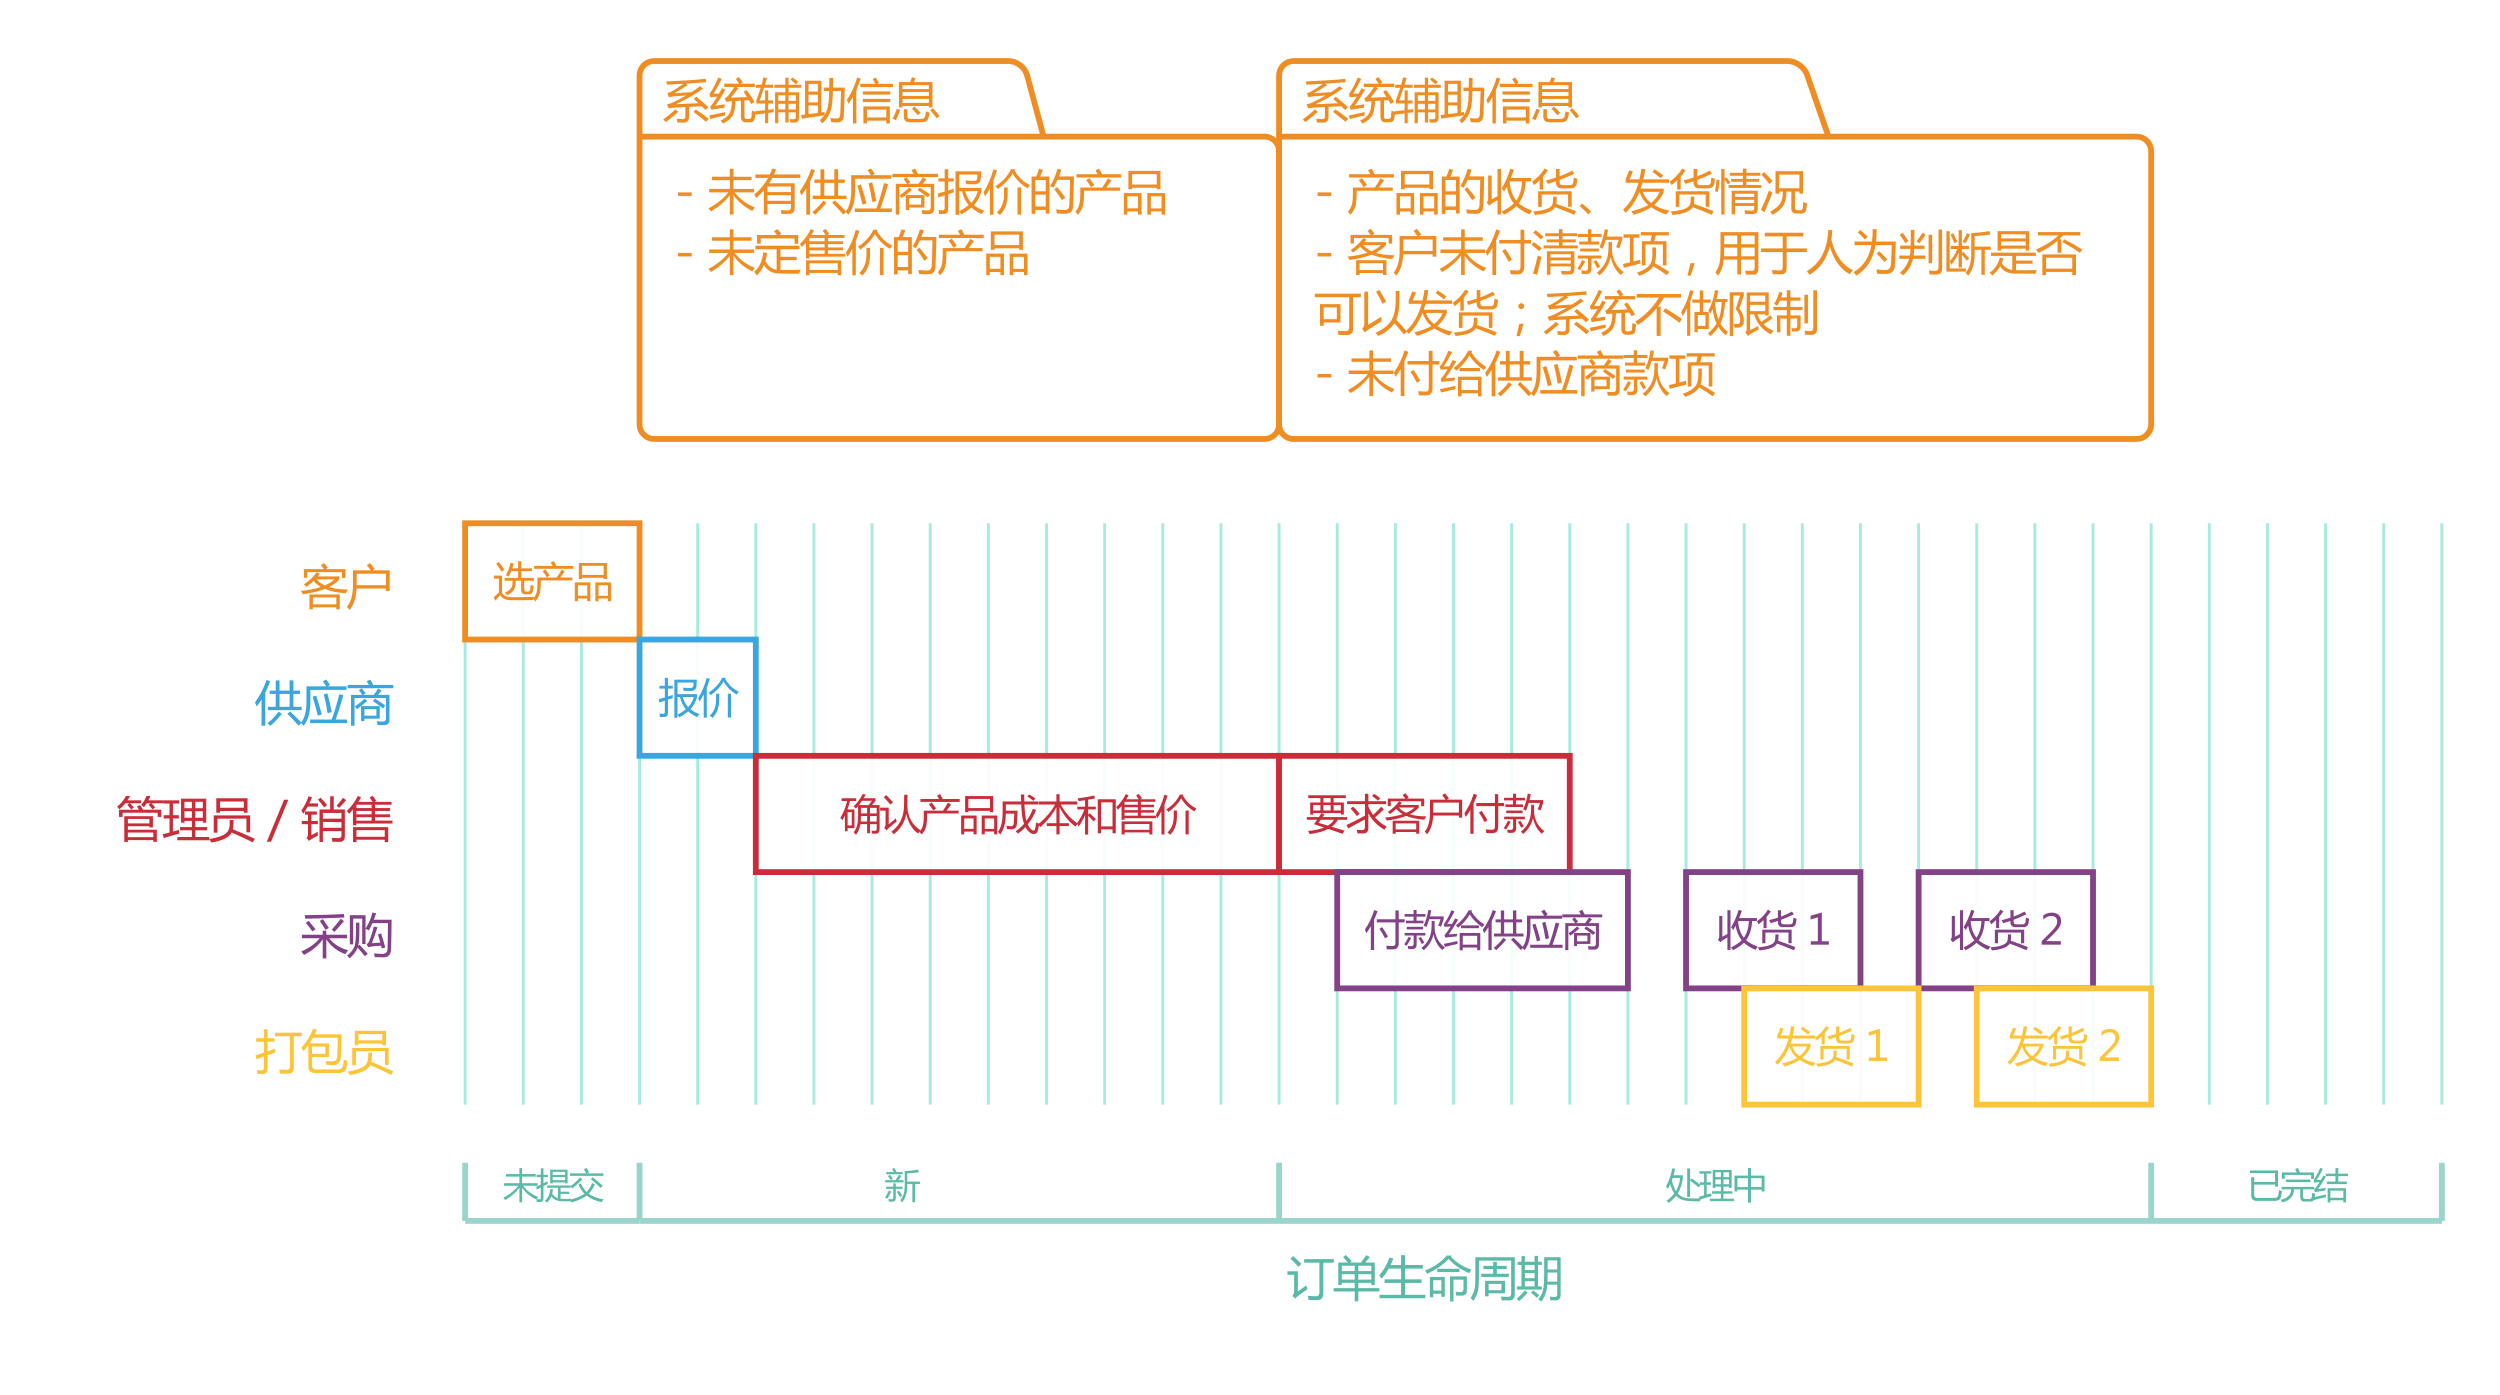 <svg xmlns="http://www.w3.org/2000/svg" xmlns:xlink="http://www.w3.org/1999/xlink" xmlns:lucid="lucid" width="860" height="480"><g transform="translate(40 -200)" lucid:page-tab-id="FfN4Nd7VJv3D"><path d="M181 620h618M181.03 620H180M798.97 620H800" stroke="#99d5ca" stroke-width="2" fill="none"/><path d="M360 620h180v40H360z" stroke="#000" stroke-opacity="0" stroke-width="2" fill="#fff" fill-opacity="0"/><use xlink:href="#a" transform="matrix(1,0,0,1,365,625) translate(37.667 20.445)"/><use xlink:href="#b" transform="matrix(1,0,0,1,365,625) translate(53.444 20.445)"/><use xlink:href="#c" transform="matrix(1,0,0,1,365,625) translate(69.222 20.445)"/><use xlink:href="#d" transform="matrix(1,0,0,1,365,625) translate(85 20.445)"/><use xlink:href="#e" transform="matrix(1,0,0,1,365,625) translate(100.778 20.445)"/><use xlink:href="#f" transform="matrix(1,0,0,1,365,625) translate(116.556 20.445)"/><path d="M200 380.5v199M200 380.5v-.5M200 579.5v.5M220 380.5v199M220 380.5v-.5M220 579.5v.5M240 380.5v199M240 380.5v-.5M240 579.5v.5M260 380.5v199M260 380.5v-.5M260 579.5v.5M280 380.5v199M280 380.5v-.5M280 579.5v.5M300 380.5v199M300 380.5v-.5M300 579.5v.5M320 380.5v199M320 380.5v-.5M320 579.5v.5M340 380.5v199M340 380.5v-.5M340 579.5v.5M360 380.5v199M360 380.5v-.5M360 579.5v.5M380 380.5v199M380 380.5v-.5M380 579.5v.5M400 380.5v199M400 380.5v-.5M400 579.5v.5M420 380.5v199M420 380.5v-.5M420 579.5v.5M440 380.5v199M440 380.5v-.5M440 579.5v.5M460 380.5v199M460 380.5v-.5M460 579.5v.5M480 380.5v199M480 380.5v-.5M480 579.5v.5M500 380.5v199M500 380.5v-.5M500 579.5v.5M520 380.5v199M520 380.5v-.5M520 579.5v.5M540 380.5v199M540 380.5v-.5M540 579.5v.5M560 380.5v199M560 380.5v-.5M560 579.5v.5M580 380.5v199M580 380.5v-.5M580 579.5v.5M600 380.5v199M600 380.5v-.5M600 579.5v.5M620 380.5v199M620 380.5v-.5M620 579.5v.5M640 380.5v199M640 380.5v-.5M640 579.5v.5M660 380.5v199M660 380.5v-.5M660 579.5v.5M680 380.5v199M680 380.5v-.5M680 579.5v.5M700 380.5v199M700 380.5v-.5M700 579.5v.5M720 380.5v199M720 380.5v-.5M720 579.5v.5M740 380.5v199M740 380.5v-.5M740 579.5v.5M760 380.5v199M760 380.5v-.5M760 579.5v.5M780 380.5v199M780 380.5v-.5M780 579.5v.5M800 380.5v199M800 380.5v-.5M800 579.5v.5M120 380.5v199M120 380.5v-.5M120 579.5v.5M140 380.5v199M140 380.5v-.5M140 579.5v.5M160 380.5v199M160 380.5v-.5M160 579.5v.5M180 380.5v199M180 380.5v-.5M180 579.5v.5" stroke="#a7eade" fill="none"/><path d="M180 601v18M180 601.03V600M180 618.97V620M800 601v18M800 601.03V600M800 618.97V620M400 601v18M400 601.03V600M400 618.97V620" stroke="#99d5ca" stroke-width="2" fill="none"/><path d="M180 600h180v20H180z" stroke="#000" stroke-opacity="0" stroke-width="2" fill="#fff" fill-opacity="0"/><use xlink:href="#g" transform="matrix(1,0,0,1,185,605) translate(79.333 7.034)"/><path d="M700 619v-18M700 618.97V620M700 601.03V600" stroke="#99d5ca" stroke-width="2" fill="none"/><path d="M400 600h300v20H400z" stroke="#000" stroke-opacity="0" stroke-width="2" fill="#fff" fill-opacity="0"/><use xlink:href="#h" transform="matrix(1,0,0,1,405,605) translate(128 7.034)"/><use xlink:href="#i" transform="matrix(1,0,0,1,405,605) translate(139.333 7.034)"/><use xlink:href="#j" transform="matrix(1,0,0,1,405,605) translate(150.667 7.034)"/><path d="M700 600h100v20H700z" stroke="#000" stroke-opacity="0" stroke-width="2" fill="#fff" fill-opacity="0"/><use xlink:href="#k" transform="matrix(1,0,0,1,705,605) translate(28 7.034)"/><use xlink:href="#l" transform="matrix(1,0,0,1,705,605) translate(39.333 7.034)"/><use xlink:href="#m" transform="matrix(1,0,0,1,705,605) translate(50.667 7.034)"/><path d="M120 600h60v20h-60z" stroke="#000" stroke-opacity="0" stroke-width="2" fill="#fff" fill-opacity="0"/><use xlink:href="#n" transform="matrix(1,0,0,1,125,605) translate(8 7.034)"/><use xlink:href="#o" transform="matrix(1,0,0,1,125,605) translate(19.333 7.034)"/><use xlink:href="#p" transform="matrix(1,0,0,1,125,605) translate(30.667 7.034)"/><path d="M120 601v18M120 601.03V600M120 618.97V620M121 620h58M121.03 620H120M178.97 620H180" stroke="#99d5ca" stroke-width="2" fill="none"/><path d="M120 380h60v40h-60z" stroke="#ef8d22" stroke-width="2" fill="#fff" fill-opacity=".9"/><use xlink:href="#q" transform="matrix(1,0,0,1,125,385) translate(4.667 19.968)"/><use xlink:href="#r" transform="matrix(1,0,0,1,125,385) translate(18.222 19.968)"/><use xlink:href="#s" transform="matrix(1,0,0,1,125,385) translate(31.778 19.968)"/><path d="M40 380h60v40H40z" fill="#fff" fill-opacity="0"/><use xlink:href="#t" transform="matrix(1,0,0,1,45,385) translate(18.444 22.507)"/><use xlink:href="#u" transform="matrix(1,0,0,1,45,385) translate(34.222 22.507)"/><path d="M40 420h60v40H40z" fill="#fff" fill-opacity="0"/><use xlink:href="#v" transform="matrix(1,0,0,1,45,425) translate(2.667 22.507)"/><use xlink:href="#w" transform="matrix(1,0,0,1,45,425) translate(18.444 22.507)"/><use xlink:href="#x" transform="matrix(1,0,0,1,45,425) translate(34.222 22.507)"/><path d="M180 420h40v40h-40z" stroke="#3aa6dd" stroke-width="2" fill="#fff" fill-opacity=".9"/><use xlink:href="#y" transform="matrix(1,0,0,1,185,425) translate(1.444 19.968)"/><use xlink:href="#z" transform="matrix(1,0,0,1,185,425) translate(15 19.968)"/><path d="M-20 460h120v40H-20z" fill="#fff" fill-opacity="0"/><use xlink:href="#A" transform="matrix(1,0,0,1,-15,465) translate(15.033 22.507)"/><use xlink:href="#B" transform="matrix(1,0,0,1,-15,465) translate(30.811 22.507)"/><use xlink:href="#C" transform="matrix(1,0,0,1,-15,465) translate(46.588 22.507)"/><use xlink:href="#D" transform="matrix(1,0,0,1,-15,465) translate(67.035 22.507)"/><use xlink:href="#E" transform="matrix(1,0,0,1,-15,465) translate(78.444 22.507)"/><use xlink:href="#F" transform="matrix(1,0,0,1,-15,465) translate(94.222 22.507)"/><path d="M220 460h180v40H220z" stroke="#c92d39" stroke-width="2" fill="#fff" fill-opacity=".9"/><g><use xlink:href="#G" transform="matrix(1,0,0,1,225,465) translate(24 20.156)"/><use xlink:href="#H" transform="matrix(1,0,0,1,225,465) translate(37.556 20.156)"/><use xlink:href="#I" transform="matrix(1,0,0,1,225,465) translate(51.111 20.156)"/><use xlink:href="#J" transform="matrix(1,0,0,1,225,465) translate(64.667 20.156)"/><use xlink:href="#K" transform="matrix(1,0,0,1,225,465) translate(78.222 20.156)"/><use xlink:href="#L" transform="matrix(1,0,0,1,225,465) translate(91.778 20.156)"/><use xlink:href="#M" transform="matrix(1,0,0,1,225,465) translate(105.333 20.156)"/><use xlink:href="#N" transform="matrix(1,0,0,1,225,465) translate(118.889 20.156)"/><use xlink:href="#O" transform="matrix(1,0,0,1,225,465) translate(132.444 20.156)"/></g><path d="M40 500h60v40H40z" fill="#fff" fill-opacity="0"/><g><use xlink:href="#P" transform="matrix(1,0,0,1,45,505) translate(18.444 22.507)"/><use xlink:href="#Q" transform="matrix(1,0,0,1,45,505) translate(34.222 22.507)"/></g><path d="M40 540h60v40H40z" fill="#fff" fill-opacity="0"/><g><use xlink:href="#R" transform="matrix(1,0,0,1,45,545) translate(2.667 22.507)"/><use xlink:href="#S" transform="matrix(1,0,0,1,45,545) translate(18.444 22.507)"/><use xlink:href="#T" transform="matrix(1,0,0,1,45,545) translate(34.222 22.507)"/></g><g filter="url(#U)"><path d="M319 246h76c2.76 0 5 2.24 5 5v94c0 2.76-2.24 5-5 5H185c-2.76 0-5-2.24-5-5V225c0-2.76 2.24-5 5-5h122c2.76 0 5.58 2.16 6.3 4.83zm-139 0h139" stroke="#ef8d22" stroke-width="2" fill="#fff"/><use xlink:href="#V" transform="matrix(1,0,0,1,188,220) translate(0 19.283)"/><use xlink:href="#W" transform="matrix(1,0,0,1,188,220) translate(15.778 19.283)"/><use xlink:href="#X" transform="matrix(1,0,0,1,188,220) translate(31.556 19.283)"/><use xlink:href="#Y" transform="matrix(1,0,0,1,188,220) translate(47.333 19.283)"/><use xlink:href="#Z" transform="matrix(1,0,0,1,188,220) translate(63.111 19.283)"/><use xlink:href="#aa" transform="matrix(1,0,0,1,188,220) translate(78.889 19.283)"/><g><use xlink:href="#ab" transform="matrix(1,0,0,1,192,254) translate(0 16.695)"/><use xlink:href="#ac" transform="matrix(1,0,0,1,192,254) translate(11.494 16.695)"/><use xlink:href="#ad" transform="matrix(1,0,0,1,192,254) translate(27.272 16.695)"/><use xlink:href="#ae" transform="matrix(1,0,0,1,192,254) translate(43.05 16.695)"/><use xlink:href="#af" transform="matrix(1,0,0,1,192,254) translate(58.828 16.695)"/><use xlink:href="#ag" transform="matrix(1,0,0,1,192,254) translate(74.605 16.695)"/><use xlink:href="#ah" transform="matrix(1,0,0,1,192,254) translate(90.383 16.695)"/><use xlink:href="#ai" transform="matrix(1,0,0,1,192,254) translate(106.161 16.695)"/><use xlink:href="#aj" transform="matrix(1,0,0,1,192,254) translate(121.939 16.695)"/><use xlink:href="#ak" transform="matrix(1,0,0,1,192,254) translate(137.717 16.695)"/><use xlink:href="#al" transform="matrix(1,0,0,1,192,254) translate(153.494 16.695)"/><use xlink:href="#am" transform="matrix(1,0,0,1,192,254) translate(0 37.518)"/><use xlink:href="#ac" transform="matrix(1,0,0,1,192,254) translate(11.494 37.518)"/><use xlink:href="#an" transform="matrix(1,0,0,1,192,254) translate(27.272 37.518)"/><use xlink:href="#ao" transform="matrix(1,0,0,1,192,254) translate(43.05 37.518)"/><use xlink:href="#ai" transform="matrix(1,0,0,1,192,254) translate(58.828 37.518)"/><use xlink:href="#aj" transform="matrix(1,0,0,1,192,254) translate(74.605 37.518)"/><use xlink:href="#ak" transform="matrix(1,0,0,1,192,254) translate(90.383 37.518)"/><use xlink:href="#ap" transform="matrix(1,0,0,1,192,254) translate(106.161 37.518)"/></g></g><g filter="url(#aq)"><path d="M589 246h106c2.76 0 5 2.24 5 5v94c0 2.76-2.24 5-5 5H405c-2.76 0-5-2.24-5-5V225c0-2.76 2.24-5 5-5h170c2.76 0 5.73 2.12 6.64 4.72zm-189 0h189" stroke="#ef8d22" stroke-width="2" fill="#fff"/><use xlink:href="#V" transform="matrix(1,0,0,1,408,220) translate(0 19.283)"/><use xlink:href="#W" transform="matrix(1,0,0,1,408,220) translate(15.778 19.283)"/><use xlink:href="#X" transform="matrix(1,0,0,1,408,220) translate(31.556 19.283)"/><use xlink:href="#Y" transform="matrix(1,0,0,1,408,220) translate(47.333 19.283)"/><use xlink:href="#Z" transform="matrix(1,0,0,1,408,220) translate(63.111 19.283)"/><use xlink:href="#aa" transform="matrix(1,0,0,1,408,220) translate(78.889 19.283)"/><g><use xlink:href="#ab" transform="matrix(1,0,0,1,412,254) translate(0 16.695)"/><use xlink:href="#ak" transform="matrix(1,0,0,1,412,254) translate(11.494 16.695)"/><use xlink:href="#ar" transform="matrix(1,0,0,1,412,254) translate(27.272 16.695)"/><use xlink:href="#aj" transform="matrix(1,0,0,1,412,254) translate(43.05 16.695)"/><use xlink:href="#as" transform="matrix(1,0,0,1,412,254) translate(58.828 16.695)"/><use xlink:href="#at" transform="matrix(1,0,0,1,412,254) translate(74.605 16.695)"/><use xlink:href="#au" transform="matrix(1,0,0,1,412,254) translate(106.161 16.695)"/><use xlink:href="#av" transform="matrix(1,0,0,1,412,254) translate(121.939 16.695)"/><use xlink:href="#aw" transform="matrix(1,0,0,1,412,254) translate(137.717 16.695)"/><use xlink:href="#ax" transform="matrix(1,0,0,1,412,254) translate(153.494 16.695)"/><use xlink:href="#am" transform="matrix(1,0,0,1,412,254) translate(0 37.518)"/><use xlink:href="#ay" transform="matrix(1,0,0,1,412,254) translate(11.494 37.518)"/><use xlink:href="#az" transform="matrix(1,0,0,1,412,254) translate(27.272 37.518)"/><use xlink:href="#ac" transform="matrix(1,0,0,1,412,254) translate(43.05 37.518)"/><use xlink:href="#aA" transform="matrix(1,0,0,1,412,254) translate(58.828 37.518)"/><use xlink:href="#aB" transform="matrix(1,0,0,1,412,254) translate(74.605 37.518)"/><use xlink:href="#aC" transform="matrix(1,0,0,1,412,254) translate(90.383 37.518)"/><use xlink:href="#aD" transform="matrix(1,0,0,1,412,254) translate(106.161 37.518)"/><use xlink:href="#aE" transform="matrix(1,0,0,1,412,254) translate(137.717 37.518)"/><use xlink:href="#aF" transform="matrix(1,0,0,1,412,254) translate(153.494 37.518)"/><use xlink:href="#aG" transform="matrix(1,0,0,1,412,254) translate(169.272 37.518)"/><use xlink:href="#aH" transform="matrix(1,0,0,1,412,254) translate(185.05 37.518)"/><use xlink:href="#aI" transform="matrix(1,0,0,1,412,254) translate(200.828 37.518)"/><use xlink:href="#aJ" transform="matrix(1,0,0,1,412,254) translate(216.605 37.518)"/><use xlink:href="#aK" transform="matrix(1,0,0,1,412,254) translate(232.383 37.518)"/><use xlink:href="#aL" transform="matrix(1,0,0,1,412,254) translate(248.161 37.518)"/><use xlink:href="#aM" transform="matrix(1,0,0,1,412,254) translate(0 58.342)"/><use xlink:href="#aN" transform="matrix(1,0,0,1,412,254) translate(15.778 58.342)"/><use xlink:href="#au" transform="matrix(1,0,0,1,412,254) translate(31.556 58.342)"/><use xlink:href="#aO" transform="matrix(1,0,0,1,412,254) translate(47.333 58.342)"/><use xlink:href="#aP" transform="matrix(1,0,0,1,412,254) translate(78.889 58.342)"/><use xlink:href="#W" transform="matrix(1,0,0,1,412,254) translate(94.667 58.342)"/><use xlink:href="#aQ" transform="matrix(1,0,0,1,412,254) translate(110.444 58.342)"/><use xlink:href="#aR" transform="matrix(1,0,0,1,412,254) translate(126.222 58.342)"/><use xlink:href="#aS" transform="matrix(1,0,0,1,412,254) translate(142 58.342)"/><use xlink:href="#aT" transform="matrix(1,0,0,1,412,254) translate(157.778 58.342)"/><use xlink:href="#am" transform="matrix(1,0,0,1,412,254) translate(0 79.166)"/><use xlink:href="#ac" transform="matrix(1,0,0,1,412,254) translate(11.494 79.166)"/><use xlink:href="#aA" transform="matrix(1,0,0,1,412,254) translate(27.272 79.166)"/><use xlink:href="#aU" transform="matrix(1,0,0,1,412,254) translate(43.05 79.166)"/><use xlink:href="#ae" transform="matrix(1,0,0,1,412,254) translate(58.828 79.166)"/><use xlink:href="#af" transform="matrix(1,0,0,1,412,254) translate(74.605 79.166)"/><use xlink:href="#ag" transform="matrix(1,0,0,1,412,254) translate(90.383 79.166)"/><use xlink:href="#aC" transform="matrix(1,0,0,1,412,254) translate(106.161 79.166)"/><use xlink:href="#aV" transform="matrix(1,0,0,1,412,254) translate(121.939 79.166)"/></g></g><path d="M400 460h100v40H400z" stroke="#c92d39" stroke-width="2" fill="#fff" fill-opacity=".9"/><g><use xlink:href="#aW" transform="matrix(1,0,0,1,405,465) translate(4.333 19.968)"/><use xlink:href="#aX" transform="matrix(1,0,0,1,405,465) translate(17.889 19.968)"/><use xlink:href="#aY" transform="matrix(1,0,0,1,405,465) translate(31.444 19.968)"/><use xlink:href="#aZ" transform="matrix(1,0,0,1,405,465) translate(45 19.968)"/><use xlink:href="#ba" transform="matrix(1,0,0,1,405,465) translate(58.556 19.968)"/><use xlink:href="#bb" transform="matrix(1,0,0,1,405,465) translate(72.111 19.968)"/></g><path d="M420 500h100v40H420z" stroke="#834187" stroke-width="2" fill="#fff" fill-opacity=".9"/><g><use xlink:href="#bc" transform="matrix(1,0,0,1,425,505) translate(4.333 19.968)"/><use xlink:href="#bd" transform="matrix(1,0,0,1,425,505) translate(17.889 19.968)"/><use xlink:href="#be" transform="matrix(1,0,0,1,425,505) translate(31.444 19.968)"/><use xlink:href="#bf" transform="matrix(1,0,0,1,425,505) translate(45 19.968)"/><use xlink:href="#bg" transform="matrix(1,0,0,1,425,505) translate(58.556 19.968)"/><use xlink:href="#bh" transform="matrix(1,0,0,1,425,505) translate(72.111 19.968)"/></g><path d="M540 500h60v40h-60z" stroke="#834187" stroke-width="2" fill="#fff" fill-opacity=".9"/><g><use xlink:href="#bi" transform="matrix(1,0,0,1,545,505) translate(5.464 19.968)"/><use xlink:href="#bj" transform="matrix(1,0,0,1,545,505) translate(19.02 19.968)"/><use xlink:href="#bk" transform="matrix(1,0,0,1,545,505) translate(36.586 19.968)"/></g><path d="M620 500h60v40h-60z" stroke="#834187" stroke-width="2" fill="#fff" fill-opacity=".9"/><g><use xlink:href="#bi" transform="matrix(1,0,0,1,625,505) translate(5.464 19.968)"/><use xlink:href="#bj" transform="matrix(1,0,0,1,625,505) translate(19.02 19.968)"/><use xlink:href="#bl" transform="matrix(1,0,0,1,625,505) translate(36.586 19.968)"/></g><path d="M640 540h60v40h-60z" stroke="#fcc438" stroke-width="2" fill="#fff" fill-opacity=".9"/><g><use xlink:href="#bm" transform="matrix(1,0,0,1,645,545) translate(5.464 19.968)"/><use xlink:href="#bn" transform="matrix(1,0,0,1,645,545) translate(19.02 19.968)"/><use xlink:href="#bo" transform="matrix(1,0,0,1,645,545) translate(36.586 19.968)"/></g><path d="M560 540h60v40h-60z" stroke="#fcc438" stroke-width="2" fill="#fff" fill-opacity=".9"/><g><use xlink:href="#bm" transform="matrix(1,0,0,1,565,545) translate(5.464 19.968)"/><use xlink:href="#bn" transform="matrix(1,0,0,1,565,545) translate(19.02 19.968)"/><use xlink:href="#bp" transform="matrix(1,0,0,1,565,545) translate(36.586 19.968)"/></g><defs><path fill="#5abaa7" d="M744-1537h1278v150h-452V-51c0 181-89 274-268 274H936c-8-49-19-111-32-184 133 12 249 18 346 18 100 0 150-51 150-152v-1292H744v-150zm96 1124c13 68 27 127 40 176C747-149 612-55 478 49c-37 28-75 66-116 110L236 37c52-49 78-119 78-208v-692H26v-152h450v866c100-68 221-156 364-264zM270-1669c133 117 253 229 358 336l-132 124c-97-112-211-229-340-350" id="bq"/><use transform="matrix(0.008,0,0,0.008,0,0)" xlink:href="#bq" id="a"/><path fill="#5abaa7" d="M40-291h906v-226H392v94H240v-970h415c-64-75-133-151-207-230l114-94c99 95 185 182 260 262l-74 62h469c73-97 148-203 223-318l160 86c-69 83-135 161-199 232h409v970h-152v-94h-556v226h906v144h-906v422H946v-422H40v-144zm1062-366h556v-232h-556v232zm-710 0h554v-232H392v232zm1266-596h-556v228h556v-228zM392-1025h554v-228H392v228" id="br"/><use transform="matrix(0.008,0,0,0.008,0,0)" xlink:href="#br" id="b"/><path fill="#5abaa7" d="M40-5h928v-510H260v-154h708v-462H440c-89 160-191 305-306 434-28-44-64-91-108-140 188-211 337-468 446-772l164 44c-35 97-74 191-117 280h449v-424h172v424h764v154h-764v462h708v154h-708V-5h872v150H40V-5" id="bs"/><use transform="matrix(0.008,0,0,0.008,0,0)" xlink:href="#bs" id="c"/><path fill="#5abaa7" d="M234-773h642V81H730V-49H380v150H234v-874zm868-22h724v590c0 157-75 236-224 238-69 1-148 1-236-2-5-49-13-105-24-166 89 11 159 16 210 16 85 0 128-45 128-134v-402h-430v938h-148V-795zm78-898l-40 44c223 259 516 445 880 558-40 57-73 109-98 156-365-159-660-363-884-612-204 232-511 445-922 640-27-49-56-96-88-140 403-165 713-381 932-646h220zM730-633H380v444h350v-444zm-180-490h956v140H550v-140" id="bt"/><use transform="matrix(0.008,0,0,0.008,0,0)" xlink:href="#bt" id="d"/><path fill="#5abaa7" d="M18 129c189-311 198-430 198-972v-776h1698V-23c0 172-83 259-248 262-95 1-200 0-316-4-5-40-16-94-32-162 129 8 229 12 298 12 95 0 142-45 142-134v-1426H376c-2 368 9 1072-44 1292-37 154-99 303-200 446-39-49-77-94-114-134zm618-736h856v540H788V61H636v-668zM472-909h514v-202H564v-136h422v-176h156v176h422v136h-422v202h516v136H472v-136zm868 706v-268H788v268h552" id="bu"/><use transform="matrix(0.008,0,0,0.008,0,0)" xlink:href="#bu" id="e"/><path fill="#5abaa7" d="M1206-1621h708V1c0 157-75 236-224 236-75 0-148-2-220-6-5-44-13-95-24-154 97 9 167 14 210 14 73 0 110-37 110-110v-420h-428c-15 292-103 535-266 728-36-37-76-75-120-112 108-124 174-253 206-386 67-280 42-1002 48-1412zM40-365h188v-924H64v-136h164v-244h148v244h416v-252h148v252h162v136H940v924h160v136H40v-136zm1307-206h419v-392h-412c1 172-1 303-7 392zm419-914h-412v390h412v-390zM376-365h416v-224H376v224zm0-352h416v-222H376v222zm0-350h416v-222H376v222zm0 876l122 96C363 50 241 172 130 271c-28-32-63-67-106-106C151 57 268-62 376-191zm262 94l96-98c93 69 181 139 264 210L892 129C817 54 733-21 638-97" id="bv"/><use transform="matrix(0.008,0,0,0.008,0,0)" xlink:href="#bv" id="f"/><path fill="#5abaa7" d="M1150-1535c276-3 531-30 764-82l52 154c-264 35-489 57-674 68v466h730v136h-286V255h-148V-793h-296c12 457-81 808-294 1054-32-41-67-84-106-128 172-188 258-466 258-834v-834zM84-637h408v-190h144v190h392v128H636V13c0 141-68 212-204 212-57 0-122-1-194-2-5-44-13-95-22-152 77 8 138 12 182 12 63 0 94-34 94-102v-490H84v-128zm-56-374h322c-57-90-110-167-160-232l108-76c44 53 101 129 170 226l-113 82h264c73-105 140-208 201-310l142 80c-65 83-126 160-185 230h303v128H28v-128zm64-464h432c-29-55-61-114-98-178l128-60c41 68 80 137 116 206l-67 32h425v128H92v-128zM238-419l136 64C302-204 231-68 160 53 121 29 77 5 28-19c65-101 135-235 210-400zm576 10c75 101 140 195 196 280L882-41c-59-103-121-199-186-290" id="bw"/><use transform="matrix(0.006,0,0,0.006,0,0)" xlink:href="#bw" id="g"/><path fill="#5abaa7" d="M546-1663c-28 129-59 253-94 372h534v146c-37 344-137 643-298 898C809-110 957-26 1130 5c204 36 501 45 892 28-23 52-42 107-58 166-365 13-649-3-852-40-204-37-375-126-514-274C482 37 341 172 176 289c-44-41-88-81-132-118C224 50 373-89 492-245c-96-143-172-321-228-534-41 92-85 180-132 264-28-37-67-83-116-138 164-292 285-637 364-1036zm686-18h166v670l88-102c189 128 360 254 512 378l-108 138c-141-124-305-253-492-388v938h-166v-1634zm-408 542H404c-16 48-32 95-48 140 55 252 131 457 230 616 135-221 214-473 238-756" id="bx"/><use transform="matrix(0.006,0,0,0.006,0,0)" xlink:href="#bx" id="h"/><path fill="#5abaa7" d="M650 53h626v-288H766v-140h510v-264H956v74H808v-1032h1084v1032h-148v-74h-320v264h510v140h-510V53h598v140H650V53zM14-65c103-25 202-49 298-74v-606H62v-140h250v-500H42v-140h688v140H460v500h254v140H460v566c88-25 173-49 256-74 7 60 14 112 22 156C510-36 287 29 68 97zm1410-710h320v-278h-320v278zm-468 0h320v-278H956v278zm788-686h-320v276h320v-276zm-788 276h320v-276H956v276" id="by"/><use transform="matrix(0.006,0,0,0.006,0,0)" xlink:href="#by" id="i"/><path fill="#5abaa7" d="M168-1271h770v-436h172v436h778v912h-164v-108h-614v744H938v-744H332v108H168v-912zm1556 148h-614v508h614v-508zM332-615h606v-508H332v508" id="bz"/><use transform="matrix(0.006,0,0,0.006,0,0)" xlink:href="#bz" id="j"/><path fill="#5abaa7" d="M236-1179h172v274h1196v-514H162v-148h1610v932h-168v-122H408v582C408-52 466 9 582 9h986c115 0 184-41 208-124 24-81 42-190 54-326 52 23 109 43 172 60-19 139-39 249-60 332-40 151-152 226-336 226H542c-204 0-306-105-306-316v-1040" id="bA"/><use transform="matrix(0.006,0,0,0.006,0,0)" xlink:href="#bA" id="k"/><path fill="#5abaa7" d="M88-627h1880v142h-646v424c0 88 43 132 130 132h212c91 0 141-31 152-92s18-149 22-262c48 19 107 39 176 60-9 109-23 198-36 268-21 114-99 172-242 172h-326c-167 0-250-85-250-256v-446H801c-3 376-224 627-661 752-27-44-60-93-100-148 395-96 595-297 602-604H88v-142zm16-824h856c-26-54-59-117-100-190l156-72c53 101 95 189 128 262h800v368h-164v-226H268v226H104v-368zm232 410h1408v140H336v-140" id="bB"/><use transform="matrix(0.006,0,0,0.006,0,0)" xlink:href="#bB" id="l"/><path fill="#5abaa7" d="M840-547h1056v812h-156V141H996v124H840v-812zm-40-380h488v-312H734v-144h554v-320h160v320h560v144h-560v312h490v144H800v-144zM286-501c177-25 324-48 440-68-8 52-14 103-18 152-148 21-350 53-606 94L70-471c85-89 187-229 305-422-112 7-214 15-305 22l-38-136c123-164 250-401 382-710l152 60c-144 283-262 495-354 638 77-2 158-4 242-7 45-77 93-162 142-253l148 74C592-952 439-717 286-501zm1454 94H996V1h744v-408zM24-29c247-48 487-101 722-158-4 53-6 104-6 152C524 10 300 64 68 125" id="bC"/><use transform="matrix(0.006,0,0,0.006,0,0)" xlink:href="#bC" id="m"/><path fill="#5abaa7" d="M2024-41c-37 45-75 95-112 148-351-175-621-402-810-680v836H946v-834C743-302 473-68 134 131 109 95 73 50 26-3c362-190 648-419 858-686H58v-148h888v-376H176v-148h770v-342h156v342h778v148h-778v376h888v148h-832c215 287 503 503 866 648" id="bD"/><use transform="matrix(0.006,0,0,0.006,0,0)" xlink:href="#bD" id="n"/><path fill="#5abaa7" d="M822-1613h998v790h-144v-58H966v58H822v-790zM510 179C698 22 803-204 826-497h150c-7 93-20 181-41 262 85 129 195 217 331 262v-602H648v-132h1348v132h-580v224h502v128h-502V59c91 11 292 10 604-2-3 7-18 56-46 148-159 4-323-2-494-6-269-7-467-98-594-284-56 139-137 259-244 358-40-33-84-65-132-94zM26-641c85-37 171-75 258-116v-426H42v-136h242v-372h152v372h256v136H436v352c77-38 153-78 230-120 4 52 9 105 16 160L436-668V29c0 129-49 200-148 210-69 7-147 9-234 6-8-56-17-111-26-166 73 8 136 12 188 12 45 0 68-25 68-74v-607c-80 41-159 83-238 125zm940-368h710v-176H966v176zm710-476H966v174h710v-174" id="bE"/><use transform="matrix(0.006,0,0,0.006,0,0)" xlink:href="#bE" id="o"/><path fill="#5abaa7" d="M1342-845l154 66c-99 226-218 410-355 551 200 148 484 254 851 317-49 67-89 123-120 168-355-91-639-216-850-377C839 23 547 154 148 271c-29-47-63-98-100-154C423 22 706-93 897-228 765-363 651-538 556-755l134-76c87 198 198 364 332 498 122-121 229-292 320-512zM62-1403h937c-31-65-76-145-135-238l148-72c57 80 108 164 152 252l-112 58h930v148H62v-148zm592 240l128 104C595-863 401-688 200-533c-33-41-71-84-112-128 201-143 390-310 566-502zm718-10c244 192 435 353 572 482-37 37-77 81-120 130-151-155-338-324-562-508" id="bF"/><use transform="matrix(0.006,0,0,0.006,0,0)" xlink:href="#bF" id="p"/><path fill="#ef8d22" d="M562-881h662v-334H887c-40 101-82 192-125 272-35-23-81-47-140-72 104-183 181-385 232-608l156 34c-23 83-48 162-73 236h287v-348h156v348h522v138h-522v334h618v138h-472v428c0 71 29 106 88 106 107 0 191 6 202-96 6-52 15-131 22-236 41 19 92 38 152 58-11 92-22 169-34 232-22 119-97 178-228 178h-148c-139 0-208-75-208-226v-444h-269c-1 61-3 115-5 162-9 249-148 434-420 554-27-39-60-83-100-134 235-97 357-237 366-420 3-40 5-94 7-162H562v-138zM862 63c389 7 770-3 1154-10-15 44-33 97-56 158-372 4-745 13-1116 2-240-7-406-89-498-242-55 51-135 140-240 268L24 73C142-41 227-123 280-172v-673H42v-148h392v855C516-7 659 59 862 63zM274-1665c68 83 161 209 280 378l-142 100c-108-169-197-300-266-392" id="bG"/><use transform="matrix(0.007,0,0,0.007,0,0)" xlink:href="#bG" id="q"/><path fill="#ef8d22" d="M26 137C197-53 236-242 238-619v-280h946c90-133 171-265 242-396l154 98c-71 99-145 199-222 298h592v140H400c4 246-12 541-54 668-42 128-108 251-212 364-35-43-71-88-108-136zm48-1608h913c-29-55-62-111-97-168l148-74c43 71 88 151 133 242h831v142H74v-142zm418 256l132-88c83 104 156 203 220 296l-142 98c-52-88-122-190-210-306" id="bH"/><use transform="matrix(0.007,0,0,0.007,0,0)" xlink:href="#bH" id="r"/><path fill="#ef8d22" d="M334-1615h1380v792h-160v-64H494v64H334v-792zm814 956h764v924h-152V129h-460v136h-152v-924zm-1010 0h762v924H748V131H290v134H138v-924zm1416-816H494v448h1060v-448zm206 956h-460V-1h460v-518zm-1012 0H290V-5h458v-514" id="bI"/><use transform="matrix(0.007,0,0,0.007,0,0)" xlink:href="#bI" id="s"/><path fill="#ef8d22" d="M684-1325l146 62c-31 38-61 75-92 110h922v126c-111 129-257 240-440 333 221 69 491 104 810 105-36 52-69 106-100 162-357-27-653-90-888-187C783-510 467-434 92-387c-23-49-51-97-84-144 337-34 623-90 858-168-128-73-232-161-311-262-100 96-204 182-311 258-29-35-64-71-104-108 236-161 417-333 544-514zM376-375h1304v636h-148v-84H524v84H376v-636zM136-1465h863c-36-55-80-114-131-176l136-86c53 61 109 129 166 204l-92 58h846v374h-148v-242H284v240H136v-372zM1532-247H524V49h1008v-296zm-84-778H683c90 107 208 194 355 261 170-73 307-160 410-261" id="bJ"/><use transform="matrix(0.008,0,0,0.008,0,0)" xlink:href="#bJ" id="t"/><path fill="#ef8d22" d="M872-1637l144-86c64 76 127 159 190 248l-98 62h746v886h-160v-104H431C413-247 314 60 134 289c-36-44-75-88-116-132C189-51 274-363 274-779v-634h763c-49-75-104-149-165-224zm-438 368v494h1260v-494H434" id="bK"/><use transform="matrix(0.008,0,0,0.008,0,0)" xlink:href="#bK" id="u"/><path fill="#3aa6dd" d="M1494-1683h164v440h286v144h-286v552h356v144H560v-144h338v-552H640v-144h258v-438h164v438h432v-440zM8-739c209-281 374-602 494-962l160 58c-69 178-140 341-214 490V269H288V-862C219-750 149-649 76-559 57-614 35-674 8-739zm1054 192h432v-552h-432v552zm336 302l118-100c211 195 375 357 494 488l-132 122c-136-161-296-331-480-510zm-238 4C1003-49 839 122 668 273c-36-41-77-80-122-116 169-128 328-293 476-494" id="bL"/><use transform="matrix(0.008,0,0,0.008,0,0)" xlink:href="#bL" id="v"/><path fill="#3aa6dd" d="M950-1643l146-78c57 73 112 153 164 238l-97 56h811v152H416v490c0 472-97 825-292 1058-32-44-71-90-116-138C168-44 248-349 248-781v-646h846c-43-73-91-145-144-216zM404 3h925c104-266 214-630 331-1092l174 48C1709-601 1599-253 1502 3h494v152H404V3zm108-982l152-52c83 243 163 515 240 816l-170 52c-61-264-135-536-222-816zm482-100l154-44c69 240 131 509 184 806l-176 46c-39-264-93-533-162-808" id="bM"/><use transform="matrix(0.008,0,0,0.008,0,0)" xlink:href="#bM" id="w"/><path fill="#3aa6dd" d="M192-1059h486c-46-67-96-134-150-200l122-82c64 75 122 144 174 208l-108 74h454c67-87 129-178 186-274l152 88c-63 75-117 137-160 186h498V-11c0 168-77 253-230 254-83 1-176 1-280-2-11-77-21-133-30-168 105 11 192 16 260 16 87 0 130-48 130-144v-866H342V267H192v-1326zM624 69v-644h802v538H768V69H624zM46-1487h913c-25-47-56-100-93-158l154-70c40 69 82 145 126 228h862v142H46v-142zM1282-165v-282H768v282h514zM778-899l108 104C730-662 584-544 448-443c-40-55-71-94-94-118 147-97 288-210 424-338zm352 110l88-110c197 124 347 223 448 298l-100 126c-132-107-277-211-436-314" id="bN"/><use transform="matrix(0.008,0,0,0.008,0,0)" xlink:href="#bN" id="x"/><path fill="#3aa6dd" d="M790-1595h1106c-7 136-14 239-18 308-10 165-107 248-292 248-77 0-190-1-338-4-9-51-20-104-32-160 147 13 264 20 352 20 100 0 153-41 160-122 4-43 7-93 8-150H946v572h962v138c-65 239-173 440-325 604 122 99 269 179 441 238-47 59-85 108-116 148-171-82-317-175-439-280-125 103-268 202-431 296-24-40-53-85-88-136 157-85 293-175 407-268-137-154-234-354-290-600H946V275H790v-1870zM30-639c101-28 198-56 292-83v-433H56v-138h266v-390h154v390h238v138H476v386c81-25 159-51 234-76 0 64 1 116 4 156-77 25-157 50-238 77V21c0 144-65 217-194 220-53 1-119 1-198 0-8-56-17-113-26-170 79 8 138 12 178 12 57 0 86-33 86-98v-547c-89 29-179 58-272 89zm1716-104h-538c45 195 132 361 261 498 133-139 225-305 277-498" id="bO"/><use transform="matrix(0.007,0,0,0.007,0,0)" xlink:href="#bO" id="y"/><path fill="#3aa6dd" d="M22-693c180-281 321-611 422-990l156 48c-48 153-99 297-152 430V273H298V-871C231-740 162-623 90-519c-25-72-48-130-68-174zm1360-994l-28 50c165 292 388 503 668 632-35 40-71 87-110 140-271-156-484-369-640-640-149 257-360 481-632 672-32-47-67-89-104-126 301-189 523-432 666-728h180zm-322 782v284c0 385-111 687-332 906-39-39-83-76-134-112C801-16 904-276 904-607v-298h156zm422 0h156V265h-156V-905" id="bP"/><use transform="matrix(0.007,0,0,0.007,0,0)" xlink:href="#bP" id="z"/><path fill="#c92d39" d="M340-843h1232v482h-152v-50H494v152h1246v522h-152v-76H494v78H340V-843zm-226-278h855c-23-42-52-89-85-140l138-60c44 64 84 131 120 200h790v310h-154v-180H268v182H114v-312zm1474 982H494V57h1094v-196zm-952-992c-51-67-106-135-166-204l90-64H388c-77 97-162 183-256 258-27-32-60-69-100-112 156-121 283-274 382-458h172c-33 66-70 129-109 188h587v124H584c60 58 117 117 170 178zm784 408H494v192h926v-192zm130-410c-44-63-98-131-162-204l87-62h-169c-39 62-79 119-122 172-29-29-70-62-122-98 93-104 171-233 234-386h172c-29 66-59 129-91 188h639v124h-512c61 59 115 117 164 176" id="bQ"/><use transform="matrix(0.008,0,0,0.008,0,0)" xlink:href="#bQ" id="A"/><path fill="#c92d39" d="M650 53h626v-288H766v-140h510v-264H956v74H808v-1032h1084v1032h-148v-74h-320v264h510v140h-510V53h598v140H650V53zM14-65c103-25 202-49 298-74v-606H62v-140h250v-500H42v-140h688v140H460v500h254v140H460v566c88-25 173-49 256-74 7 60 14 112 22 156C510-36 287 29 68 97zm1410-710h320v-278h-320v278zm-468 0h320v-278H956v278zm788-686h-320v276h320v-276zm-788 276h320v-276H956v276" id="bR"/><use transform="matrix(0.008,0,0,0.008,0,0)" xlink:href="#bR" id="B"/><path fill="#c92d39" d="M352-1613h1344v622h-160v-74H512v74H352v-622zm742 936c1 126-3 292-30 400 288 113 603 249 944 408l-90 150c-260-135-562-275-906-420-24 48-54 91-92 126-154 145-416 245-784 304-23-56-52-107-88-152C423 82 669-9 792-127c80-76 125-185 134-330 5-75 7-148 6-220h162zM242-877h1566v730h-160v-590H402v602H242v-742zm1294-328v-268H512v268h1024" id="bS"/><use transform="matrix(0.008,0,0,0.008,0,0)" xlink:href="#bS" id="C"/><path fill="#c92d39" d="M893-1549L150 257H-33l743-1806h183" id="bT"/><use transform="matrix(0.008,0,0,0.008,0,0)" xlink:href="#bT" id="D"/><path fill="#c92d39" d="M954 269H808v-1400h458v-568h154v568h478V29c0 155-73 232-218 232-75 0-181-2-318-6-8-49-17-104-28-164 125 8 221 12 286 12 88 0 132-37 132-112v-190H954v468zM728-173c0 59 3 114 10 166-85 41-184 97-298 164-24 14-52 36-84 68L250 87c43-39 64-89 64-150v-436H46v-138h268v-270H184v-138h510v138H460v270h280v138H460v476c97-52 187-102 268-150zm226-170h798v-248H954v248zm798-638H954v246h798v-246zM28-1083c129-185 233-391 310-618l150 50c-36 89-75 175-116 258h370v138H302c-59 108-122 211-190 308-25-48-53-93-84-136zm1516-210c95-103 187-216 276-340l132 100c-81 99-181 210-300 334zm-802-262l110-84c96 95 191 201 284 320l-126 102c-92-129-181-242-268-338" id="bU"/><use transform="matrix(0.008,0,0,0.008,0,0)" xlink:href="#bU" id="E"/><path fill="#c92d39" d="M992-1647l128-76c59 76 111 149 158 218l-76 46h732v124h-710v144h648v124h-648v144h648v124h-648v148h750v124H422v78H274v-678c-55 64-111 125-168 182-27-41-58-83-94-126 199-185 355-398 468-638l144 52c-37 69-75 135-114 198h608c-37-61-79-124-126-188zM278-371h1512v644h-148V171H426v102H278v-644zm1364 128H426V43h1216v-286zM422-651h654v-148H422v148zm0-272h654v-144H422v144zm0-268h654v-144H430l-8 12v132" id="bV"/><use transform="matrix(0.008,0,0,0.008,0,0)" xlink:href="#bV" id="F"/><path fill="#c92d39" d="M664-1105c188-188 335-391 442-610l152 28c-32 60-65 119-100 176h582v126l-169 212h369V17c0 144-63 216-188 216-71 0-131-1-182-4-8-47-18-95-30-146 73 7 129 10 166 10 61 0 92-33 92-98v-230h-330v446h-142v-446H996C960-22 889 150 782 283c-33-39-72-79-116-120C810-8 882-258 882-589v-533c-34 41-69 80-104 119-32-31-70-65-114-102zM10-541c151-244 262-521 331-832H74v-136h716v136H483c-33 145-73 283-122 416h343v916H368v152H236v-770c-38 79-79 155-124 228-27-32-61-69-102-110zm562 368v-652H368v652h204zm988-1210h-483c-49 73-100 143-154 210h480zm-92 1020h330v-274h-330v274zm330-674h-330v272h330v-272zm-785 674h313v-274h-302c0 32-4 123-11 274zm11-402h302v-272h-302v272" id="bW"/><use transform="matrix(0.007,0,0,0.007,0,0)" xlink:href="#bW" id="G"/><path fill="#c92d39" d="M1212-1681h162c-1 175-7 347-7 515 0 613 292 1021 657 1237-48 53-91 105-130 154-285-200-478-520-581-960-73 403-278 735-615 996-31-37-69-80-116-128 413-297 619-734 624-1310 1-149 6-317 6-504zM808-523c8 59 19 113 32 162C701-254 568-145 442-31c-36 33-67 68-92 104L232-51c43-44 64-103 64-176v-674H28v-144h424v816c99-79 217-177 356-294zM328-1665c128 129 241 247 338 354l-138 114c-93-117-199-240-318-368" id="bX"/><use transform="matrix(0.007,0,0,0.007,0,0)" xlink:href="#bX" id="H"/><path fill="#c92d39" d="M26 137C197-53 236-242 238-619v-280h946c90-133 171-265 242-396l154 98c-71 99-145 199-222 298h592v140H400c4 246-12 541-54 668-42 128-108 251-212 364-35-43-71-88-108-136zm48-1608h913c-29-55-62-111-97-168l148-74c43 71 88 151 133 242h831v142H74v-142zm418 256l132-88c83 104 156 203 220 296l-142 98c-52-88-122-190-210-306" id="bY"/><use transform="matrix(0.007,0,0,0.007,0,0)" xlink:href="#bY" id="I"/><path fill="#c92d39" d="M334-1615h1380v792h-160v-64H494v64H334v-792zm814 956h764v924h-152V129h-460v136h-152v-924zm-1010 0h762v924H748V131H290v134H138v-924zm1416-816H494v448h1060v-448zm206 956h-460V-1h460v-518zm-1012 0H290V-5h458v-514" id="bZ"/><use transform="matrix(0.007,0,0,0.007,0,0)" xlink:href="#bZ" id="J"/><path fill="#c92d39" d="M880 111c154-103 291-224 412-361-77-197-123-514-137-953H400v304h576c-8 255-18 469-32 642C929-73 839 19 676 19c-55 0-127-3-218-8-8-49-19-105-32-166 93 13 171 20 234 20 77 0 121-53 130-160 11-123 19-275 24-456H399C388-288 295 55 118 277c-33-45-68-91-104-138C165-61 240-377 240-809v-542h909c-5-105-9-219-13-342h166c-1 94 1 208 5 342h689v148h-684c13 359 46 627 99 804 129-175 236-374 319-596l158 66c-115 271-252 507-413 708 98 199 194 299 287 299 34 0 64-30 78-93 22-96 33-197 44-300 57 23 108 41 152 56-20 143-45 259-66 350-45 197-262 192-402 76-78-65-149-147-206-256-113 121-235 228-368 320-35-40-73-80-114-120zm574-1706l84-104c112 64 217 131 314 200l-96 120c-96-76-197-148-302-216" id="ca"/><use transform="matrix(0.007,0,0,0.007,0,0)" xlink:href="#ca" id="K"/><path fill="#c92d39" d="M2010-257c-35 35-80 81-136 140-323-249-580-567-772-956v792h458v140h-458v410H946v-410H472v-140h474v-792C776-734 515-408 164-93c-52-49-96-89-132-120 379-311 663-641 851-988H76v-148h870v-360h156v360h870v148h-813c212 399 496 713 851 944" id="cb"/><use transform="matrix(0.007,0,0,0.007,0,0)" xlink:href="#cb" id="L"/><path fill="#c92d39" d="M1044-1457h884V213h-160V19h-564v194h-160v-1670zm724 148h-564v1184h564v-1184zM24-287c152-201 273-425 362-672H36v-136h382v-316c-104 16-209 31-316 44-12-44-27-90-44-138 277-31 546-76 806-136l46 140c-111 23-224 44-340 64v342h374v136H570v258l72-72c105 91 209 187 310 288L838-369c-80-92-169-186-268-282v930H418v-960c-79 197-185 386-318 566-21-52-47-109-76-172" id="cc"/><use transform="matrix(0.007,0,0,0.007,0,0)" xlink:href="#cc" id="M"/><use transform="matrix(0.007,0,0,0.007,0,0)" xlink:href="#bV" id="N"/><path fill="#c92d39" d="M22-693c180-281 321-611 422-990l156 48c-48 153-99 297-152 430V273H298V-871C231-740 162-623 90-519c-25-72-48-130-68-174zm1360-994l-28 50c165 292 388 503 668 632-35 40-71 87-110 140-271-156-484-369-640-640-149 257-360 481-632 672-32-47-67-89-104-126 301-189 523-432 666-728h180zm-322 782v284c0 385-111 687-332 906-39-39-83-76-134-112C801-16 904-276 904-607v-298h156zm422 0h156V265h-156V-905" id="cd"/><use transform="matrix(0.007,0,0,0.007,0,0)" xlink:href="#cd" id="O"/><path fill="#834187" d="M2036-79c-47 60-86 117-118 170-350-131-622-344-816-637v823H946v-820C751-271 482-49 140 123 109 78 71 28 26-27c341-145 605-334 793-566H52v-152h894v-176h156v176h892v152h-768c187 249 457 421 810 514zM198-1433c-8-53-17-104-28-152 733-8 1295-25 1686-52l24 152c-441 21-1002 39-1682 52zm1140 464c119-132 247-287 384-464l140 104c-132 153-269 308-410 464zm-518-368l132-78c120 167 207 292 260 376l-146 84c-63-109-145-237-246-382zm-598 80l118-86c99 115 198 235 298 360l-136 96c-97-137-191-261-280-370" id="ce"/><use transform="matrix(0.008,0,0,0.008,0,0)" xlink:href="#ce" id="P"/><path fill="#834187" d="M140-1585h676v574c133-204 233-434 298-690l158 36c-32 96-65 187-100 274h764c-8 648-14 1079-24 1294-10 216-123 324-332 324-115 0-237-3-366-8-8-53-19-108-32-164 129 15 248 24 356 24 140 0 215-71 222-208 11-227 16-599 20-1116h-668c-49 116-101 222-154 318-39-25-86-50-142-74v656H672v-1094H284v1106H140v-1252zM1484-275c-218 17-379 24-558 66l-62-130c47-29 82-69 104-120 74-177 143-391 208-640l152 36c-80 247-159 474-238 682 113-7 233-15 360-24-32-117-66-236-102-356l138-40c61 192 121 393 178 604l-150 44c-11-40-21-81-30-122zM406-1265h144c0 325 10 791-54 1004l58-54C690-174 809-45 912 71L786 177C691 56 587-68 474-193 426-41 311 114 128 273c-29-41-65-82-106-122C178 35 273-93 332-221c83-180 73-716 74-1044" id="cf"/><use transform="matrix(0.008,0,0,0.008,0,0)" xlink:href="#cf" id="Q"/><path fill="#fcc438" d="M26-559c123-39 243-79 360-118v-468H58v-152h328v-384h160v384h298v152H546v413c111-38 219-76 324-115 4 68 9 121 16 160-115 40-228 80-340 121V23c0 145-69 218-208 218-60 0-137-1-230-2-7-56-15-112-24-168 67 9 138 14 214 14 59 0 88-32 88-96v-498c-106 39-211 77-314 116zm840-972h1154v152h-344V-25c0 169-83 255-250 256-87 1-203 1-348-2-7-61-17-122-32-182 151 11 263 16 338 16 83 0 124-47 124-140v-1302H866v-152" id="cg"/><use transform="matrix(0.008,0,0,0.008,0,0)" xlink:href="#cg" id="R"/><path fill="#fcc438" d="M532-1707l164 44c-29 69-60 137-92 202h1152c-5 476-18 805-32 988-18 221-126 331-330 330-53 0-148-3-284-8-8-51-19-106-32-166 111 11 209 16 294 16 121 0 186-63 196-194 14-169 24-443 28-822H530c-47 85-97 167-150 246h832v584H488v376C488-6 543 47 654 47h932c127 0 200-41 222-122 20-73 36-171 48-294 57 23 111 42 160 58-16 119-34 215-52 290-34 148-147 222-340 222H620c-195 0-292-95-292-284v-910c-65 89-135 174-208 254-31-53-64-100-100-140 232-252 403-528 512-828zm524 772H488v312h568v-312" id="ch"/><use transform="matrix(0.008,0,0,0.008,0,0)" xlink:href="#ch" id="S"/><path fill="#fcc438" d="M352-1613h1344v622h-160v-74H512v74H352v-622zm742 936c1 126-3 292-30 400 288 113 603 249 944 408l-90 150c-260-135-562-275-906-420-24 48-54 91-92 126-154 145-416 245-784 304-23-56-52-107-88-152C423 82 669-9 792-127c80-76 125-185 134-330 5-75 7-148 6-220h162zM242-877h1566v730h-160v-590H402v602H242v-742zm1294-328v-268H512v268h1024" id="ci"/><use transform="matrix(0.008,0,0,0.008,0,0)" xlink:href="#ci" id="T"/><path fill="#ef8d22" d="M1002-931c-305 27-513 33-742 70l-64-168c64-16 124-39 180-70 167-93 335-204 503-331-229 14-460 26-695 37-9-47-21-93-36-140 636-24 1201-61 1694-110l30 142c-289 24-583 46-881 65l81 57c-209 140-403 258-580 354 299-17 546-33 742-48 133-85 257-171 370-258l130 106c-335 239-723 462-1166 670 265-9 587-23 965-42-67-61-134-121-201-180l106-102c171 137 345 288 524 452-44 43-85 83-122 122-55-55-111-109-168-162-178 7-360 16-546 26V9c0 152-80 228-240 228-65 0-151-1-258-4-7-49-15-104-26-164 112 12 198 18 258 18 73 0 110-36 110-108v-412c-237 17-497 17-720 54l-66-172c88-16 172-40 250-78 205-98 393-201 568-302zm318 708l102-108c168 112 353 246 554 402l-118 130c-187-155-366-296-538-424zM538-329l130 102C497-74 318 74 130 217 98 178 61 138 20 95 193-24 366-165 538-329" id="cj"/><use transform="matrix(0.008,0,0,0.008,0,0)" xlink:href="#cj" id="V"/><path fill="#ef8d22" d="M999-684c-87 4-171 13-243 31l-68-156c57-24 104-56 138-96 100-119 194-249 282-390H672v-142h638c-50-77-97-145-142-204l132-82c51 63 107 137 170 224l-95 62h609v142h-812l110 48c-111 149-219 287-326 412 251-9 482-18 693-27-51-81-99-156-145-223l128-80c112 151 227 321 344 510-47 27-96 57-148 90-33-57-65-111-96-163-62 4-126 8-192 11v678c0 81 30 122 90 122 111 0 199 5 210-100 8-80 17-167 20-260 44 19 97 38 160 58-11 116-23 206-34 270-20 116-89 174-210 174h-172c-145 0-218-83-218-250v-683c-75 4-152 9-232 14-11 290-50 491-112 607-78 146-218 268-426 364-29-41-63-86-102-134C707 64 833-41 902-167c57-104 92-274 97-517zM286-491c107-15 243-35 410-60-8 53-15 103-20 148-167 23-357 51-572 86L72-461c83-85 182-224 297-417-139 9-238 16-299 21L32-993c117-155 244-391 380-708l152 60c-129 253-247 465-354 636 87-1 166-3 236-6 40-71 82-149 126-232l150 66C570-912 425-683 286-491zM26-71c221-43 450-91 686-144-5 69-8 117-8 144C463-18 252 33 72 81" id="ck"/><use transform="matrix(0.008,0,0,0.008,0,0)" xlink:href="#ck" id="W"/><path fill="#ef8d22" d="M1022 261H884v-1330h440v-192H856v-132h468v-304h140v304h544v132h-544v192h450V33c0 132-60 199-180 202-61 1-125 2-192 2-8-48-18-99-30-154 105 8 264 50 264-82v-206h-312v438h-140v-438h-302v466zM222-717h232v-430h134v430h206v132H588v272c83-10 165-21 246-32-7 51-11 97-14 138-63 7-141 17-232 28v442H454v-425c-119 16-257 34-412 55L26-253c145-13 287-28 428-44v-288H76v-126c75-205 137-388 188-550H50v-130h254c35-121 62-227 82-320l154 32c-21 75-51 171-89 288h349v130H409c-51 153-114 335-187 544zm1554-224h-312v244h312v-244zm-312 612h312v-244h-312v244zm-442-368h302v-244h-302v244zm0 368h302v-244h-302v244zm606-1374c99 64 183 127 252 188-32 32-65 68-100 108-80-76-159-145-236-206" id="cl"/><use transform="matrix(0.008,0,0,0.008,0,0)" xlink:href="#cl" id="X"/><path fill="#ef8d22" d="M1010-1269h230c3-137 5-275 6-414h160c-1 136-3 274-6 414h510c-19 645-32 1041-40 1186-11 205-103 309-276 310-44 0-134-3-270-8-9-61-20-121-32-180 107 15 200 22 280 22 84 0 133-55 140-166 11-167 21-506 36-1018h-351c-5 337-27 585-65 742-63 261-195 479-398 654-27-48-60-97-100-146C909 68 973 0 1026-76 733-35 410 13 56 67L32-93c55-6 111-12 168-18v-1452h702v1363c47-7 93-14 140-21-1 27-4 71-7 133 65-97 110-207 141-329 36-145 58-380 61-706h-227v-146zM752-180v-321H350v373c133-16 267-33 402-52zm0-1249H350v332h402v-332zM350-633h402v-332H350v332" id="cm"/><use transform="matrix(0.008,0,0,0.008,0,0)" xlink:href="#cm" id="Y"/><path fill="#ef8d22" d="M736-459h1138v732h-154V153H890v120H736v-732zM26-737c196-291 343-612 442-964l156 44c-58 179-121 345-190 496V273H286V-868C225-761 160-662 92-573c-21-56-43-111-66-164zm1694 414H890V17h830v-340zM604-1431h653c-40-69-82-137-125-204l134-70c48 72 95 148 142 228l-87 46h691v140H604v-140zm110 326h1180v136H714v-136zm0 322h1180v136H714v-136" id="cn"/><use transform="matrix(0.008,0,0,0.008,0,0)" xlink:href="#cn" id="Z"/><path fill="#ef8d22" d="M292-1507h489c29-71 52-140 71-206l156 42c-22 57-45 111-69 164h797v1092h-154v-62H446v62H292v-1092zM502-339h152v294c0 83 44 124 132 124h444c107 0 168-37 186-110 12-48 27-121 40-218 49 20 101 39 156 58-16 92-34 166-48 222-32 126-130 190-298 190H762c-173 0-260-83-260-248v-312zm-56-570h1136v-168H446v168zm0 296h1136v-168H446v168zm1136-758H446v166h1136v-166zM204-359l146 50C291-149 230-3 166 129c-43-19-92-38-148-58C83-45 145-188 204-359zm1434 64l116-90c95 103 191 215 290 338l-128 98c-91-123-183-238-278-346zm-786-66l108-92c81 75 171 164 268 268L1106-81c-99-116-183-209-254-280" id="co"/><use transform="matrix(0.008,0,0,0.008,0,0)" xlink:href="#co" id="aa"/><path fill="#ef8d22" d="M745-538H156v-151h589v151" id="cp"/><use transform="matrix(0.008,0,0,0.008,0,0)" xlink:href="#cp" id="ab"/><path fill="#ef8d22" d="M2024-41c-37 45-75 95-112 148-351-175-621-402-810-680v836H946v-834C743-302 473-68 134 131 109 95 73 50 26-3c362-190 648-419 858-686H58v-148h888v-376H176v-148h770v-342h156v342h778v148h-778v376h888v148h-832c215 287 503 503 866 648" id="cq"/><use transform="matrix(0.008,0,0,0.008,0,0)" xlink:href="#cq" id="ac"/><path fill="#ef8d22" d="M594 261H436V-774c-97 113-203 221-320 325-28-47-60-95-96-146 257-215 458-454 603-716H76v-148h622c38-83 71-169 98-256l166 38c-27 74-56 147-88 218h1130v148H802c-41 79-87 155-136 230h1096V-13c0 165-81 248-242 248-71 0-178 2-322 2-7-45-17-100-30-164 123 9 221 14 296 14 92 0 138-45 138-136v-142H594v452zm0-588h1008v-240H594v240zm1008-614H594v238h1008v-238" id="cr"/><use transform="matrix(0.008,0,0,0.008,0,0)" xlink:href="#cr" id="ad"/><path fill="#ef8d22" d="M1494-1683h164v440h286v144h-286v552h356v144H560v-144h338v-552H640v-144h258v-438h164v438h432v-440zM8-739c209-281 374-602 494-962l160 58c-69 178-140 341-214 490V269H288V-862C219-750 149-649 76-559 57-614 35-674 8-739zm1054 192h432v-552h-432v552zm336 302l118-100c211 195 375 357 494 488l-132 122c-136-161-296-331-480-510zm-238 4C1003-49 839 122 668 273c-36-41-77-80-122-116 169-128 328-293 476-494" id="cs"/><use transform="matrix(0.008,0,0,0.008,0,0)" xlink:href="#cs" id="ae"/><path fill="#ef8d22" d="M950-1643l146-78c57 73 112 153 164 238l-97 56h811v152H416v490c0 472-97 825-292 1058-32-44-71-90-116-138C168-44 248-349 248-781v-646h846c-43-73-91-145-144-216zM404 3h925c104-266 214-630 331-1092l174 48C1709-601 1599-253 1502 3h494v152H404V3zm108-982l152-52c83 243 163 515 240 816l-170 52c-61-264-135-536-222-816zm482-100l154-44c69 240 131 509 184 806l-176 46c-39-264-93-533-162-808" id="ct"/><use transform="matrix(0.008,0,0,0.008,0,0)" xlink:href="#ct" id="af"/><path fill="#ef8d22" d="M192-1059h486c-46-67-96-134-150-200l122-82c64 75 122 144 174 208l-108 74h454c67-87 129-178 186-274l152 88c-63 75-117 137-160 186h498V-11c0 168-77 253-230 254-83 1-176 1-280-2-11-77-21-133-30-168 105 11 192 16 260 16 87 0 130-48 130-144v-866H342V267H192v-1326zM624 69v-644h802v538H768V69H624zM46-1487h913c-25-47-56-100-93-158l154-70c40 69 82 145 126 228h862v142H46v-142zM1282-165v-282H768v282h514zM778-899l108 104C730-662 584-544 448-443c-40-55-71-94-94-118 147-97 288-210 424-338zm352 110l88-110c197 124 347 223 448 298l-100 126c-132-107-277-211-436-314" id="cu"/><use transform="matrix(0.008,0,0,0.008,0,0)" xlink:href="#cu" id="ag"/><path fill="#ef8d22" d="M790-1595h1106c-7 136-14 239-18 308-10 165-107 248-292 248-77 0-190-1-338-4-9-51-20-104-32-160 147 13 264 20 352 20 100 0 153-41 160-122 4-43 7-93 8-150H946v572h962v138c-65 239-173 440-325 604 122 99 269 179 441 238-47 59-85 108-116 148-171-82-317-175-439-280-125 103-268 202-431 296-24-40-53-85-88-136 157-85 293-175 407-268-137-154-234-354-290-600H946V275H790v-1870zM30-639c101-28 198-56 292-83v-433H56v-138h266v-390h154v390h238v138H476v386c81-25 159-51 234-76 0 64 1 116 4 156-77 25-157 50-238 77V21c0 144-65 217-194 220-53 1-119 1-198 0-8-56-17-113-26-170 79 8 138 12 178 12 57 0 86-33 86-98v-547c-89 29-179 58-272 89zm1716-104h-538c45 195 132 361 261 498 133-139 225-305 277-498" id="cv"/><use transform="matrix(0.008,0,0,0.008,0,0)" xlink:href="#cv" id="ah"/><path fill="#ef8d22" d="M22-693c180-281 321-611 422-990l156 48c-48 153-99 297-152 430V273H298V-871C231-740 162-623 90-519c-25-72-48-130-68-174zm1360-994l-28 50c165 292 388 503 668 632-35 40-71 87-110 140-271-156-484-369-640-640-149 257-360 481-632 672-32-47-67-89-104-126 301-189 523-432 666-728h180zm-322 782v284c0 385-111 687-332 906-39-39-83-76-134-112C801-16 904-276 904-607v-298h156zm422 0h156V265h-156V-905" id="cw"/><use transform="matrix(0.008,0,0,0.008,0,0)" xlink:href="#cw" id="ai"/><path fill="#ef8d22" d="M114-1371h202c49-121 90-232 122-332l168 48c-42 102-83 197-122 284h400V221H724V65H274v170H114v-1606zm800 410c125-199 231-446 318-742l168 42c-34 101-69 195-104 284h644c-16 685-31 1117-40 1294-11 209-119 314-330 314-121 0-245-4-370-12-8-67-19-126-32-178 135 17 260 29 372 28 121 0 187-64 196-192 15-199 25-567 32-1104h-536c-58 129-118 242-180 340-36-25-82-50-138-74zM274-85h450v-506H274v506zm450-1136H274v486h450v-486zm366 396l122-90c148 175 266 326 354 454l-148 104c-95-155-204-311-328-468" id="cx"/><use transform="matrix(0.008,0,0,0.008,0,0)" xlink:href="#cx" id="aj"/><use transform="matrix(0.008,0,0,0.008,0,0)" xlink:href="#bH" id="ak"/><use transform="matrix(0.008,0,0,0.008,0,0)" xlink:href="#bI" id="al"/><use transform="matrix(0.008,0,0,0.008,0,0)" xlink:href="#cp" id="am"/><path fill="#ef8d22" d="M26 123C247-68 375-348 410-717l168 26c-16 123-40 238-73 345C608-126 769 0 986 33v-880H72v-150h1900v150h-820v324h696v148h-696V44c265 7 554 4 866-7-23 52-42 107-58 166-327 4-612-6-856-6-301 0-522-122-663-366C365 8 262 157 132 279c-31-52-66-104-106-156zm118-1584h853c-39-57-81-113-125-168l152-82c52 60 109 127 170 202l-90 48h810v380h-158v-230H302v228H144v-378" id="cy"/><use transform="matrix(0.008,0,0,0.008,0,0)" xlink:href="#cy" id="an"/><path fill="#ef8d22" d="M992-1647l128-76c59 76 111 149 158 218l-76 46h732v124h-710v144h648v124h-648v144h648v124h-648v148h750v124H422v78H274v-678c-55 64-111 125-168 182-27-41-58-83-94-126 199-185 355-398 468-638l144 52c-37 69-75 135-114 198h608c-37-61-79-124-126-188zM278-371h1512v644h-148V171H426v102H278v-644zm1364 128H426V43h1216v-286zM422-651h654v-148H422v148zm0-272h654v-144H422v144zm0-268h654v-144H430l-8 12v132" id="cz"/><use transform="matrix(0.008,0,0,0.008,0,0)" xlink:href="#cz" id="ao"/><use transform="matrix(0.008,0,0,0.008,0,0)" xlink:href="#bI" id="ap"/><filter id="U" filterUnits="objectBoundingBox" x="0" y="0" width="1.01" height="1.02"><feOffset result="offOut" in="SourceAlpha" dy="1"/><feGaussianBlur result="blurOut" in="offOut" stdDeviation=".5"/><feColorMatrix result="colorOut" in="blurOut" values="0 0 0 0 0 0 0 0 0 0 0 0 0 0 0 0 0 0 0.502 0"/><feBlend in="SourceGraphic" in2="colorOut"/></filter><use transform="matrix(0.008,0,0,0.008,0,0)" xlink:href="#bI" id="ar"/><path fill="#ef8d22" d="M718-851c171-296 294-582 370-858l162 46c-43 123-87 241-134 354h872v148h-235c-20 386-119 700-297 943C1591-98 1783 6 2032 95c-41 52-79 105-114 160-237-101-427-218-568-351-129 127-307 250-534 369-28-44-62-89-102-134 227-114 403-232 527-354-154-193-254-432-299-718-37 73-76 143-116 210-25-39-61-81-108-128zM538-356c-117 70-255 138-350 241L74-249c41-44 62-101 62-172v-992h152v1024c79-42 163-87 250-134v-1170h152V261H538v-617zm1057-805h-532c19 325 113 599 282 822 152-214 235-488 250-822" id="cA"/><use transform="matrix(0.008,0,0,0.008,0,0)" xlink:href="#cA" id="as"/><path fill="#ef8d22" d="M652-1207c151-36 294-76 430-120v-368h156v314c197-72 376-154 536-246l94 134c-203 99-413 189-630 270v88c0 89 43 134 128 134h308c88 0 138-39 150-116 9-57 17-128 22-212 49 21 101 41 156 58-11 88-22 162-34 222-24 125-116 188-276 188h-356c-191 1-268-106-254-306-117 40-236 77-356 112zM314-737h1444v668h-156v-528H470v528H314v-668zM54-1147c235-171 414-361 538-572l144 82c-63 93-133 184-210 272v552H378v-398c-75 72-155 141-240 208-25-48-53-96-84-144zm904 642h156c1 156-5 260-18 312 273 93 555 197 846 312l-72 156c-293-127-569-235-826-326-103 176-391 287-866 334-20-44-46-95-78-152C559 96 829 4 914-143c31-53 47-173 44-362" id="cB"/><path fill="#ef8d22" d="M618 132L498 253C385 130 262 13 127-98l106-110C399-74 527 39 618 132" id="cC"/><g id="at"><use transform="matrix(0.008,0,0,0.008,0,0)" xlink:href="#cB"/><use transform="matrix(0.008,0,0,0.008,15.778,0)" xlink:href="#cC"/></g><path fill="#ef8d22" d="M302-1251h423c33-139 60-291 83-456l170 22c-23 151-50 296-83 434h1105v148H857c-24 88-50 173-79 254h992v138c-88 218-225 406-411 565 187 113 406 193 655 239-60 67-107 123-140 168-213-71-428-174-644-310-173 114-421 222-744 324-37-53-77-103-120-148 328-85 573-176 735-271-175-150-300-339-375-567C580-346 381-46 130 189 94 138 59 93 24 53c301-271 522-657 663-1156H132v-150c55-127 105-254 150-382l162 44c-47 117-94 231-142 340zm1292 540H871c60 185 179 344 357 477 173-143 295-302 366-477zm-308-858l88-112c131 83 256 169 376 258l-108 130c-116-99-235-191-356-276" id="cD"/><use transform="matrix(0.008,0,0,0.008,0,0)" xlink:href="#cD" id="au"/><use transform="matrix(0.008,0,0,0.008,0,0)" xlink:href="#cB" id="av"/><path fill="#ef8d22" d="M898 255H746V-759h1124V13c0 148-67 223-202 226-88 1-201 1-340 0-7-43-17-94-30-154 127 8 230 12 310 12 73 0 110-32 110-96v-108H898v362zM616-1007h612v-138H724v-126h504v-134H668v-126h560v-180h152v180h600v126h-600v134h544v126h-544v138h642v126H616v-126zm-318-686h142v407l76-55c68 80 129 154 182 222l-112 82c-41-61-90-128-146-201V261H298v-1954zM1718-631H898v138h820v-138zM898-231h820v-138H898v138zM102-1237l128 16c-15 161-39 333-72 514-31-8-74-17-130-28 29-131 54-298 74-502" id="cE"/><use transform="matrix(0.008,0,0,0.008,0,0)" xlink:href="#cE" id="aw"/><path fill="#ef8d22" d="M816-635H660v-964h1184v964h-156v-88h-192v700c0 67 31 100 94 100h138c64 0 99-35 108-106 8-63 15-145 18-248 45 19 99 39 162 60-9 105-22 193-34 264-20 116-92 174-220 174h-198c-149 0-224-73-224-218v-726h-207c-5 254-47 446-121 578C928 5 769 146 532 277c-29-45-63-91-100-136C651 21 796-103 872-229c65-108 102-271 107-494H816v88zm872-820H816v588h872v-588zM378-773c57 40 109 73 154 100-112 265-227 543-344 832L28 63c127-247 243-525 350-836zm-208-790c123 120 244 249 364 388l-138 124c-109-143-224-278-344-406" id="cF"/><use transform="matrix(0.008,0,0,0.008,0,0)" xlink:href="#cF" id="ax"/><use transform="matrix(0.008,0,0,0.008,0,0)" xlink:href="#bJ" id="ay"/><use transform="matrix(0.008,0,0,0.008,0,0)" xlink:href="#bK" id="az"/><path fill="#ef8d22" d="M1372 67c137 0 156-48 156-198v-964H612v-152h916v-438h162v438h290v152h-290V-83c0 208-94 313-282 316-63 1-163 1-300-2-7-52-17-112-32-180 128 11 227 16 296 16zM30-749c185-259 337-577 456-954l164 62c-55 149-112 287-170 415V261H320V-908C246-777 170-660 92-559c-24-89-45-153-62-190zm712-30l134-84c81 117 177 271 286 462l-144 90c-93-183-185-339-276-468" id="cG"/><use transform="matrix(0.008,0,0,0.008,0,0)" xlink:href="#cG" id="aA"/><path fill="#ef8d22" d="M844 253H692V-761h1182V25c0 141-71 212-214 212h-332c-7-43-17-94-30-154 124 8 225 12 302 12 81 0 122-35 122-104v-100H844v362zM550-1009h658v-136H684v-126h524v-136H616v-126h592v-180h154v180h624v126h-624v136h570v126h-570v136h660v126H550v-126zM92 195c80-248 149-506 206-774 59 25 113 46 162 62-64 248-128 503-192 766zm1630-828H844v138h878v-138zM844-233h878v-138H844v138zM26-1039l102-114c124 84 239 170 346 258-49 55-89 97-118 128-121-108-231-199-330-272zm78-522l104-106c88 67 203 161 344 282-45 44-85 83-120 118-137-129-247-227-328-294" id="cH"/><use transform="matrix(0.008,0,0,0.008,0,0)" xlink:href="#cH" id="aB"/><path fill="#ef8d22" d="M1372-1159h148c-1 101-5 194-5 277 0 484 233 820 507 1019-51 44-92 85-124 122-209-163-354-419-436-766-67 304-227 564-480 780-29-35-68-71-116-110 289-232 452-519 488-860 13-125 19-279 18-462zm-1264-20h374v-198H40v-128h442v-202h148v202h440v128H630v198h340v128H108v-128zm872 244c109-243 185-501 226-774l148 26c-19 101-40 198-63 292h671v138c-36 115-79 239-128 374-37-23-84-42-140-58 44-105 82-210 114-314h-555c-40 135-86 263-137 384-48-27-93-49-136-68zM46-577h1016v128H634V-9c0 152-75 228-226 228-71 0-132-1-184-2-8-53-18-105-30-154 55 8 113 12 174 12 79 0 118-41 118-122v-402H46v-128zm102-302h804v128H148v-128zM26-13c72-103 142-227 210-372l128 64C289-182 214-56 138 57 107 33 70 10 26-13zm698-304l116-62c64 91 121 184 172 280L886-29c-52-107-106-203-162-288" id="cI"/><use transform="matrix(0.008,0,0,0.008,0,0)" xlink:href="#cI" id="aC"/><path fill="#ef8d22" d="M830-1193h370l56-250H784v-140h1206v140h-560l-66 250h526v1044h-156v-904H986v904H830v-1044zM14-213c109-24 210-47 302-70v-1062H42v-144h686v144H472v1024c111-27 205-51 284-72 3 69 7 122 14 158C450-155 213-94 58-51zm1268-710h156c-1 244 15 499-56 676 233 125 442 250 626 374l-104 142c-184-137-379-265-584-384-115 183-302 300-598 410-27-41-60-87-100-136 261-88 441-199 542-330 78-102 118-251 118-448v-304" id="cJ"/><path fill="#ef8d22" d="M1130-248L961 285H821l123-533h186" id="cK"/><g id="aD"><use transform="matrix(0.008,0,0,0.008,0,0)" xlink:href="#cJ"/><use transform="matrix(0.008,0,0,0.008,15.778,0)" xlink:href="#cK"/></g><path fill="#ef8d22" d="M46 151C238-134 266-365 266-869v-714h1630V7c0 159-75 238-226 238-92 0-195-2-310-6-7-44-17-99-30-166 116 8 210 12 282 12 83 0 124-39 124-118v-368h-588v636H988v-636H406c-23 277-103 507-242 690-35-44-74-90-118-138zm1102-696h588v-374h-588v374zm588-890h-588v372h588v-372zM417-545h571v-374H426c4 129 1 254-9 374zm9-890v372h562v-372H426" id="cL"/><use transform="matrix(0.008,0,0,0.008,0,0)" xlink:href="#cL" id="aE"/><path fill="#ef8d22" d="M822 63c124 0 148-28 148-160v-628H40v-158h930v-516H200v-158h1656v158h-718v516h870v158h-870v686c-3 197-65 270-260 270-60 0-173-1-338-2-7-61-17-122-32-182 151 11 255 16 314 16" id="cM"/><use transform="matrix(0.008,0,0,0.008,0,0)" xlink:href="#cM" id="aF"/><path fill="#ef8d22" d="M32 97c581-336 889-925 922-1768h176c-7 143-21 279-42 408 165 667 476 1105 932 1316-56 61-105 119-148 174-396-224-678-620-847-1189C879-413 590-9 158 249 122 200 80 149 32 97" id="cN"/><use transform="matrix(0.008,0,0,0.008,0,0)" xlink:href="#cN" id="aG"/><path fill="#ef8d22" d="M114-1179h751c19-163 29-340 29-530h172c0 198-9 375-28 530h850c-8 412-21 752-36 1020-14 249-145 374-396 374-104 0-227-3-370-10-5-52-15-114-30-186 125 17 249 26 370 26 160 0 242-79 252-236 17-261 31-539 36-832h-698C918-435 644 2 194 289c-37-47-78-96-122-148 415-245 671-633 769-1164H114v-156zm950 516l110-98c128 119 244 235 348 350l-124 112c-103-121-214-243-334-364zm-808-912l108-100c111 96 217 195 320 296l-122 114c-99-108-201-211-306-310" id="cO"/><use transform="matrix(0.008,0,0,0.008,0,0)" xlink:href="#cO" id="aH"/><path fill="#ef8d22" d="M64-577h455c17-89 26-185 28-286H106v-140h446c7-176 10-403 10-680h156c-1 265-4 492-8 680h440v140H707c-1 101-9 196-23 286h500v140H656C585-140 440 99 222 279c-39-47-79-89-122-128C288 0 417-196 486-437H64v-140zm1688-1114h156V-17c0 172-85 258-254 258-67 0-162-1-286-4-7-59-16-115-28-170 103 11 191 16 266 16 97 0 146-52 146-156v-1618zm-426 224h154v1224h-154v-1224zm-518 274c101-124 185-245 252-364l142 88c-96 141-187 265-272 370zM86-1473l124-80c89 115 173 231 252 350l-138 94c-87-147-166-268-238-364" id="cP"/><use transform="matrix(0.008,0,0,0.008,0,0)" xlink:href="#cP" id="aI"/><path fill="#ef8d22" d="M1188-1543c280-11 539-39 776-86l54 148c-235 28-463 51-684 70v450h688v138h-252V253h-146V-823h-290v190c0 389-92 696-276 920-32-39-70-80-114-124 163-188 244-455 244-802v-904zM266-331c137-153 244-328 323-526H304v-134h342v-678h140v678h304v134H786v172l60-50c80 81 166 175 258 282l-110 96c-64-83-133-167-208-252v544H646v-636c-73 186-179 361-318 526-17-55-38-107-62-156zM120-1623h142V-21h696v134H120v-1736zm696 456c73-120 137-245 190-374l136 64c-57 111-126 236-206 376zm-518-316l116-54c59 112 118 233 178 364l-130 64c-64-156-119-281-164-374" id="cQ"/><use transform="matrix(0.008,0,0,0.008,0,0)" xlink:href="#cQ" id="aJ"/><path fill="#ef8d22" d="M348-1625h1360v834h-152v-80H500v80H348v-834zM448-497l152 46c-21 70-46 136-73 199C628-88 779 10 980 43v-602H68v-140h1924v140h-852v200h712v136h-712V55c256 5 553 3 890-8-21 57-40 110-56 158-392 1-693-2-904-6-282-5-486-108-611-314-91 165-207 298-347 400-27-40-59-83-98-130C229 11 373-206 448-497zm52-510h1056v-176H500v176zm1056-482H500v174h1056v-174" id="cR"/><use transform="matrix(0.008,0,0,0.008,0,0)" xlink:href="#cR" id="aK"/><path fill="#ef8d22" d="M300-627h1448v888h-162V127H462v138H300v-892zm-188-960h1824v144h-748c-47 56-99 112-158 168h86v582H954v-514c-249 207-523 379-820 516-23-40-57-89-102-146 379-163 700-365 964-606H112v-144zM1586-483H462v470h1124v-470zm-428-676l86-116c289 147 548 294 776 442l-106 138c-228-159-480-313-756-464" id="cS"/><use transform="matrix(0.008,0,0,0.008,0,0)" xlink:href="#cS" id="aL"/><path fill="#ef8d22" d="M260-1091h882v790H418v142H260v-932zM38-1539h1976v152h-332V-33c0 180-87 272-262 272-125 0-247-1-366-2-7-61-17-122-32-182 151 11 265 16 344 16 99 0 148-53 148-160v-1298H38v-152zm946 590H418v506h566v-506" id="cT"/><use transform="matrix(0.008,0,0,0.008,0,0)" xlink:href="#cT" id="aM"/><path fill="#ef8d22" d="M1542-1655h164v360c0 369-47 661-142 878 165 171 321 339 468 504l-138 126c-137-169-273-330-409-483-154 234-386 417-695 549-31-41-67-87-108-138 336-155 558-336 678-538s185-501 182-902v-356zM922-547c4 87 9 150 16 190C618-156 418-30 340 23c-44 30-86 64-126 100L100-35c63-56 92-123 92-202v-1390h164v1430c147-88 335-205 566-350zm-82-1154c89 141 189 311 298 508l-156 88c-104-205-199-379-284-520" id="cU"/><use transform="matrix(0.008,0,0,0.008,0,0)" xlink:href="#cU" id="aN"/><path fill="#ef8d22" d="M897-1004c0-68 61-126 129-126s129 59 129 126c0 68-59 127-129 127s-129-59-129-127zm233 756L961 285H821l123-533h186" id="cV"/><g id="aO"><use transform="matrix(0.008,0,0,0.008,0,0)" xlink:href="#cB"/><use transform="matrix(0.008,0,0,0.008,15.778,0)" xlink:href="#cV"/></g><use transform="matrix(0.008,0,0,0.008,0,0)" xlink:href="#cj" id="aP"/><path fill="#ef8d22" d="M72-1527h1906v156h-736c-64 111-149 242-256 394h116V277H930V-915C702-634 433-394 124-195c-33-48-71-96-112-144 420-263 759-607 1016-1032H72v-156zm1230 612c249 152 490 307 722 464l-114 158c-275-204-510-366-706-486" id="cW"/><use transform="matrix(0.008,0,0,0.008,0,0)" xlink:href="#cW" id="aQ"/><path fill="#ef8d22" d="M1466-1691l146 24c-24 127-51 245-82 356h474v130h-102c-19 383-86 693-202 930 85 147 194 264 326 352-35 49-66 99-94 148-127-101-232-220-316-356-93 140-211 272-352 396-27-39-60-81-100-126 161-136 285-275 370-418-85-181-140-389-164-622-32 68-66 132-102 192-24-40-53-83-88-128 137-241 233-534 286-878zM584-755h228v-398H494v-136h318v-388h148v388h318v136H960v398h240v734H728v138H584v-872zM12-745c173-276 301-591 384-946l148 38c-43 156-89 302-140 438V271H268V-903C208-784 144-676 76-577c-19-53-40-109-64-168zm1044 122H728v470h328v-470zm698-558h-264c-5 16-11 31-16 46 16 279 64 517 144 714 79-193 124-447 136-760" id="cX"/><use transform="matrix(0.008,0,0,0.008,0,0)" xlink:href="#cX" id="aR"/><path fill="#ef8d22" d="M856-1595h948v996h-148v-54h-338c41 120 98 228 170 324 120-76 247-170 380-282l106 126c-147 103-277 191-392 264 116 117 262 211 438 282-49 48-92 97-128 146-371-195-609-481-716-860h-172V27c89-40 206-99 350-176 1 61 5 114 10 158-119 57-234 120-346 186-26 15-63 43-108 84L796 129c40-35 60-79 60-132v-1592zM728-513c49 342-75 470-392 432-11-55-25-111-44-168 71 17 132 25 184 16 91-15 121-113 92-286-19-107-79-227-182-360 48-145 111-339 188-582H278V285H128v-1886h606v140c-65 188-128 373-188 556 107 145 165 276 182 392zm928-276v-270h-652v270h652zm0-670h-652v266h652v-266" id="cY"/><use transform="matrix(0.008,0,0,0.008,0,0)" xlink:href="#cY" id="aS"/><path fill="#ef8d22" d="M610-1685h156v306h434v140H766v268h522v140H766v224h438v476c0 144-65 216-196 218-41 1-97 1-166 0-7-43-17-91-30-144 128 1 244 43 244-94v-320H766v742H610v-742H334v592H186v-728h424v-224H36v-140h574v-268H314c-34 77-73 149-116 218-44-25-89-51-136-76 105-159 179-331 220-516l148 38c-17 68-37 133-59 196h239v-306zm1140-2h160V-39c0 180-79 270-238 270-52 0-141-1-268-2-8-52-19-110-32-174 112 11 196 16 252 16 84 0 126-47 126-142v-1616zM1520-263h-154v-1232h154v1232" id="cZ"/><use transform="matrix(0.008,0,0,0.008,0,0)" xlink:href="#cZ" id="aT"/><path fill="#ef8d22" d="M812-573h1012v846h-152V139H964v136H812v-848zm-538 70c5 0 143-11 414-32-7 41-13 85-18 130-223 20-413 39-570 56L68-477c80-76 181-216 302-420-84 5-185 13-302 22l-42-126c115-131 240-360 376-688l158 56c-131 252-251 459-360 620 80-1 159-3 238-4 48-83 98-174 150-274l150 64C551-918 397-676 274-503zm1398 68H964V1h708v-436zm-240-1254l-42 68c156 255 370 465 642 632-39 40-77 83-116 130-261-185-465-394-610-626-145 245-334 463-566 652-25-29-64-67-116-112 269-205 479-453 630-744h178zM880-947h876v138H880v-138zM34-39c248-47 471-93 668-138-1 49-1 97 2 142C432 22 226 70 86 109" id="da"/><use transform="matrix(0.008,0,0,0.008,0,0)" xlink:href="#da" id="aU"/><use transform="matrix(0.008,0,0,0.008,0,0)" xlink:href="#cJ" id="aV"/><filter id="aq" filterUnits="objectBoundingBox" x="0" y="0" width="1.01" height="1.02"><feOffset result="offOut" in="SourceAlpha" dy="1"/><feGaussianBlur result="blurOut" in="offOut" stdDeviation=".5"/><feColorMatrix result="colorOut" in="blurOut" values="0 0 0 0 0 0 0 0 0 0 0 0 0 0 0 0 0 0 0.502 0"/><feBlend in="SourceGraphic" in2="colorOut"/></filter><path fill="#c92d39" d="M196-1273h502v-218H100v-136h1848v136h-600v218h502v596h-148v-76H344v76H196v-596zM30-557h597c41-63 79-127 115-192l154 62c-29 44-58 87-87 130h1207v136h-462c-77 135-176 249-298 342 198 59 406 123 624 190l-88 156c-224-78-459-158-706-241-233 121-539 206-916 253-24-49-50-101-78-154C417 96 679 40 880-43 718-97 551-152 380-209c55-70 107-141 156-212H30v-136zm578 284c146 43 298 89 457 136 130-79 230-173 301-284H714c-35 51-71 100-106 148zm238-608h354v-264H846v264zm856-264h-354v264h354v-264zM344-881h354v-264H344v264zm502-392h354v-218H846v218" id="db"/><use transform="matrix(0.007,0,0,0.007,0,0)" xlink:href="#db" id="aW"/><path fill="#c92d39" d="M72-1337h878v-362h168v362h874v144h-874v124c65 149 143 285 232 408 139-120 269-253 392-400l142 118c-164 163-309 297-436 404 160 187 351 336 574 448-49 57-89 109-120 156-344-201-605-471-784-808V-9c0 172-90 258-270 258-96 0-185-1-266-4-8-55-19-114-32-178 105 12 191 18 258 18 95 0 142-49 142-146v-378C635-278 361-131 128 1L42-163c279-129 581-283 908-462v-568H72v-144zm294 264c107 105 215 223 326 354-41 35-87 72-138 112-93-121-196-244-308-368zm936-520l96-106c127 80 227 153 302 218l-108 120c-79-69-175-147-290-232" id="dc"/><use transform="matrix(0.007,0,0,0.007,0,0)" xlink:href="#dc" id="aX"/><path fill="#c92d39" d="M684-1325l146 62c-31 38-61 75-92 110h922v126c-111 129-257 240-440 333 221 69 491 104 810 105-36 52-69 106-100 162-357-27-653-90-888-187C783-510 467-434 92-387c-23-49-51-97-84-144 337-34 623-90 858-168-128-73-232-161-311-262-100 96-204 182-311 258-29-35-64-71-104-108 236-161 417-333 544-514zM376-375h1304v636h-148v-84H524v84H376v-636zM136-1465h863c-36-55-80-114-131-176l136-86c53 61 109 129 166 204l-92 58h846v374h-148v-242H284v240H136v-372zM1532-247H524V49h1008v-296zm-84-778H683c90 107 208 194 355 261 170-73 307-160 410-261" id="dd"/><use transform="matrix(0.007,0,0,0.007,0,0)" xlink:href="#dd" id="aY"/><path fill="#c92d39" d="M872-1637l144-86c64 76 127 159 190 248l-98 62h746v886h-160v-104H431C413-247 314 60 134 289c-36-44-75-88-116-132C189-51 274-363 274-779v-634h763c-49-75-104-149-165-224zm-438 368v494h1260v-494H434" id="de"/><use transform="matrix(0.007,0,0,0.007,0,0)" xlink:href="#de" id="aZ"/><path fill="#c92d39" d="M1372 67c137 0 156-48 156-198v-964H612v-152h916v-438h162v438h290v152h-290V-83c0 208-94 313-282 316-63 1-163 1-300-2-7-52-17-112-32-180 128 11 227 16 296 16zM30-749c185-259 337-577 456-954l164 62c-55 149-112 287-170 415V261H320V-908C246-777 170-660 92-559c-24-89-45-153-62-190zm712-30l134-84c81 117 177 271 286 462l-144 90c-93-183-185-339-276-468" id="df"/><use transform="matrix(0.007,0,0,0.007,0,0)" xlink:href="#df" id="ba"/><path fill="#c92d39" d="M1372-1159h148c-1 101-5 194-5 277 0 484 233 820 507 1019-51 44-92 85-124 122-209-163-354-419-436-766-67 304-227 564-480 780-29-35-68-71-116-110 289-232 452-519 488-860 13-125 19-279 18-462zm-1264-20h374v-198H40v-128h442v-202h148v202h440v128H630v198h340v128H108v-128zm872 244c109-243 185-501 226-774l148 26c-19 101-40 198-63 292h671v138c-36 115-79 239-128 374-37-23-84-42-140-58 44-105 82-210 114-314h-555c-40 135-86 263-137 384-48-27-93-49-136-68zM46-577h1016v128H634V-9c0 152-75 228-226 228-71 0-132-1-184-2-8-53-18-105-30-154 55 8 113 12 174 12 79 0 118-41 118-122v-402H46v-128zm102-302h804v128H148v-128zM26-13c72-103 142-227 210-372l128 64C289-182 214-56 138 57 107 33 70 10 26-13zm698-304l116-62c64 91 121 184 172 280L886-29c-52-107-106-203-162-288" id="dg"/><use transform="matrix(0.007,0,0,0.007,0,0)" xlink:href="#dg" id="bb"/><path fill="#834187" d="M1372 67c137 0 156-48 156-198v-964H612v-152h916v-438h162v438h290v152h-290V-83c0 208-94 313-282 316-63 1-163 1-300-2-7-52-17-112-32-180 128 11 227 16 296 16zM30-749c185-259 337-577 456-954l164 62c-55 149-112 287-170 415V261H320V-908C246-777 170-660 92-559c-24-89-45-153-62-190zm712-30l134-84c81 117 177 271 286 462l-144 90c-93-183-185-339-276-468" id="dh"/><use transform="matrix(0.007,0,0,0.007,0,0)" xlink:href="#dh" id="bc"/><path fill="#834187" d="M1372-1159h148c-1 101-5 194-5 277 0 484 233 820 507 1019-51 44-92 85-124 122-209-163-354-419-436-766-67 304-227 564-480 780-29-35-68-71-116-110 289-232 452-519 488-860 13-125 19-279 18-462zm-1264-20h374v-198H40v-128h442v-202h148v202h440v128H630v198h340v128H108v-128zm872 244c109-243 185-501 226-774l148 26c-19 101-40 198-63 292h671v138c-36 115-79 239-128 374-37-23-84-42-140-58 44-105 82-210 114-314h-555c-40 135-86 263-137 384-48-27-93-49-136-68zM46-577h1016v128H634V-9c0 152-75 228-226 228-71 0-132-1-184-2-8-53-18-105-30-154 55 8 113 12 174 12 79 0 118-41 118-122v-402H46v-128zm102-302h804v128H148v-128zM26-13c72-103 142-227 210-372l128 64C289-182 214-56 138 57 107 33 70 10 26-13zm698-304l116-62c64 91 121 184 172 280L886-29c-52-107-106-203-162-288" id="di"/><use transform="matrix(0.007,0,0,0.007,0,0)" xlink:href="#di" id="bd"/><path fill="#834187" d="M812-573h1012v846h-152V139H964v136H812v-848zm-538 70c5 0 143-11 414-32-7 41-13 85-18 130-223 20-413 39-570 56L68-477c80-76 181-216 302-420-84 5-185 13-302 22l-42-126c115-131 240-360 376-688l158 56c-131 252-251 459-360 620 80-1 159-3 238-4 48-83 98-174 150-274l150 64C551-918 397-676 274-503zm1398 68H964V1h708v-436zm-240-1254l-42 68c156 255 370 465 642 632-39 40-77 83-116 130-261-185-465-394-610-626-145 245-334 463-566 652-25-29-64-67-116-112 269-205 479-453 630-744h178zM880-947h876v138H880v-138zM34-39c248-47 471-93 668-138-1 49-1 97 2 142C432 22 226 70 86 109" id="dj"/><use transform="matrix(0.007,0,0,0.007,0,0)" xlink:href="#dj" id="be"/><path fill="#834187" d="M1494-1683h164v440h286v144h-286v552h356v144H560v-144h338v-552H640v-144h258v-438h164v438h432v-440zM8-739c209-281 374-602 494-962l160 58c-69 178-140 341-214 490V269H288V-862C219-750 149-649 76-559 57-614 35-674 8-739zm1054 192h432v-552h-432v552zm336 302l118-100c211 195 375 357 494 488l-132 122c-136-161-296-331-480-510zm-238 4C1003-49 839 122 668 273c-36-41-77-80-122-116 169-128 328-293 476-494" id="dk"/><use transform="matrix(0.007,0,0,0.007,0,0)" xlink:href="#dk" id="bf"/><path fill="#834187" d="M950-1643l146-78c57 73 112 153 164 238l-97 56h811v152H416v490c0 472-97 825-292 1058-32-44-71-90-116-138C168-44 248-349 248-781v-646h846c-43-73-91-145-144-216zM404 3h925c104-266 214-630 331-1092l174 48C1709-601 1599-253 1502 3h494v152H404V3zm108-982l152-52c83 243 163 515 240 816l-170 52c-61-264-135-536-222-816zm482-100l154-44c69 240 131 509 184 806l-176 46c-39-264-93-533-162-808" id="dl"/><use transform="matrix(0.007,0,0,0.007,0,0)" xlink:href="#dl" id="bg"/><path fill="#834187" d="M192-1059h486c-46-67-96-134-150-200l122-82c64 75 122 144 174 208l-108 74h454c67-87 129-178 186-274l152 88c-63 75-117 137-160 186h498V-11c0 168-77 253-230 254-83 1-176 1-280-2-11-77-21-133-30-168 105 11 192 16 260 16 87 0 130-48 130-144v-866H342V267H192v-1326zM624 69v-644h802v538H768V69H624zM46-1487h913c-25-47-56-100-93-158l154-70c40 69 82 145 126 228h862v142H46v-142zM1282-165v-282H768v282h514zM778-899l108 104C730-662 584-544 448-443c-40-55-71-94-94-118 147-97 288-210 424-338zm352 110l88-110c197 124 347 223 448 298l-100 126c-132-107-277-211-436-314" id="dm"/><use transform="matrix(0.007,0,0,0.007,0,0)" xlink:href="#dm" id="bh"/><path fill="#834187" d="M718-851c171-296 294-582 370-858l162 46c-43 123-87 241-134 354h872v148h-235c-20 386-119 700-297 943C1591-98 1783 6 2032 95c-41 52-79 105-114 160-237-101-427-218-568-351-129 127-307 250-534 369-28-44-62-89-102-134 227-114 403-232 527-354-154-193-254-432-299-718-37 73-76 143-116 210-25-39-61-81-108-128zM538-356c-117 70-255 138-350 241L74-249c41-44 62-101 62-172v-992h152v1024c79-42 163-87 250-134v-1170h152V261H538v-617zm1057-805h-532c19 325 113 599 282 822 152-214 235-488 250-822" id="dn"/><use transform="matrix(0.007,0,0,0.007,0,0)" xlink:href="#dn" id="bi"/><path fill="#834187" d="M652-1207c151-36 294-76 430-120v-368h156v314c197-72 376-154 536-246l94 134c-203 99-413 189-630 270v88c0 89 43 134 128 134h308c88 0 138-39 150-116 9-57 17-128 22-212 49 21 101 41 156 58-11 88-22 162-34 222-24 125-116 188-276 188h-356c-191 1-268-106-254-306-117 40-236 77-356 112zM314-737h1444v668h-156v-528H470v528H314v-668zM54-1147c235-171 414-361 538-572l144 82c-63 93-133 184-210 272v552H378v-398c-75 72-155 141-240 208-25-48-53-96-84-144zm904 642h156c1 156-5 260-18 312 273 93 555 197 846 312l-72 156c-293-127-569-235-826-326-103 176-391 287-866 334-20-44-46-95-78-152C559 96 829 4 914-143c31-53 47-173 44-362" id="do"/><use transform="matrix(0.007,0,0,0.007,0,0)" xlink:href="#do" id="bj"/><path fill="#834187" d="M1077 0H189v-169h347v-1176l-356 103v-180l551-160v1413h346V0" id="dp"/><use transform="matrix(0.007,0,0,0.007,0,0)" xlink:href="#dp" id="bk"/><path fill="#834187" d="M611-1575c267 0 453 158 451 417 0 96-26 190-78 282-116 208-456 506-646 698v4h710V0H106v-170l450-449c124-124 207-223 249-295s63-147 63-224c0-179-106-273-288-273-138 0-270 59-395 176v-199c122-94 264-141 426-141" id="dq"/><use transform="matrix(0.007,0,0,0.007,0,0)" xlink:href="#dq" id="bl"/><path fill="#fcc438" d="M302-1251h423c33-139 60-291 83-456l170 22c-23 151-50 296-83 434h1105v148H857c-24 88-50 173-79 254h992v138c-88 218-225 406-411 565 187 113 406 193 655 239-60 67-107 123-140 168-213-71-428-174-644-310-173 114-421 222-744 324-37-53-77-103-120-148 328-85 573-176 735-271-175-150-300-339-375-567C580-346 381-46 130 189 94 138 59 93 24 53c301-271 522-657 663-1156H132v-150c55-127 105-254 150-382l162 44c-47 117-94 231-142 340zm1292 540H871c60 185 179 344 357 477 173-143 295-302 366-477zm-308-858l88-112c131 83 256 169 376 258l-108 130c-116-99-235-191-356-276" id="dr"/><use transform="matrix(0.007,0,0,0.007,0,0)" xlink:href="#dr" id="bm"/><path fill="#fcc438" d="M652-1207c151-36 294-76 430-120v-368h156v314c197-72 376-154 536-246l94 134c-203 99-413 189-630 270v88c0 89 43 134 128 134h308c88 0 138-39 150-116 9-57 17-128 22-212 49 21 101 41 156 58-11 88-22 162-34 222-24 125-116 188-276 188h-356c-191 1-268-106-254-306-117 40-236 77-356 112zM314-737h1444v668h-156v-528H470v528H314v-668zM54-1147c235-171 414-361 538-572l144 82c-63 93-133 184-210 272v552H378v-398c-75 72-155 141-240 208-25-48-53-96-84-144zm904 642h156c1 156-5 260-18 312 273 93 555 197 846 312l-72 156c-293-127-569-235-826-326-103 176-391 287-866 334-20-44-46-95-78-152C559 96 829 4 914-143c31-53 47-173 44-362" id="ds"/><use transform="matrix(0.007,0,0,0.007,0,0)" xlink:href="#ds" id="bn"/><path fill="#fcc438" d="M611-1575c267 0 453 158 451 417 0 96-26 190-78 282-116 208-456 506-646 698v4h710V0H106v-170l450-449c124-124 207-223 249-295s63-147 63-224c0-179-106-273-288-273-138 0-270 59-395 176v-199c122-94 264-141 426-141" id="dt"/><use transform="matrix(0.007,0,0,0.007,0,0)" xlink:href="#dt" id="bo"/><path fill="#fcc438" d="M1077 0H189v-169h347v-1176l-356 103v-180l551-160v1413h346V0" id="du"/><use transform="matrix(0.007,0,0,0.007,0,0)" xlink:href="#du" id="bp"/></defs></g></svg>